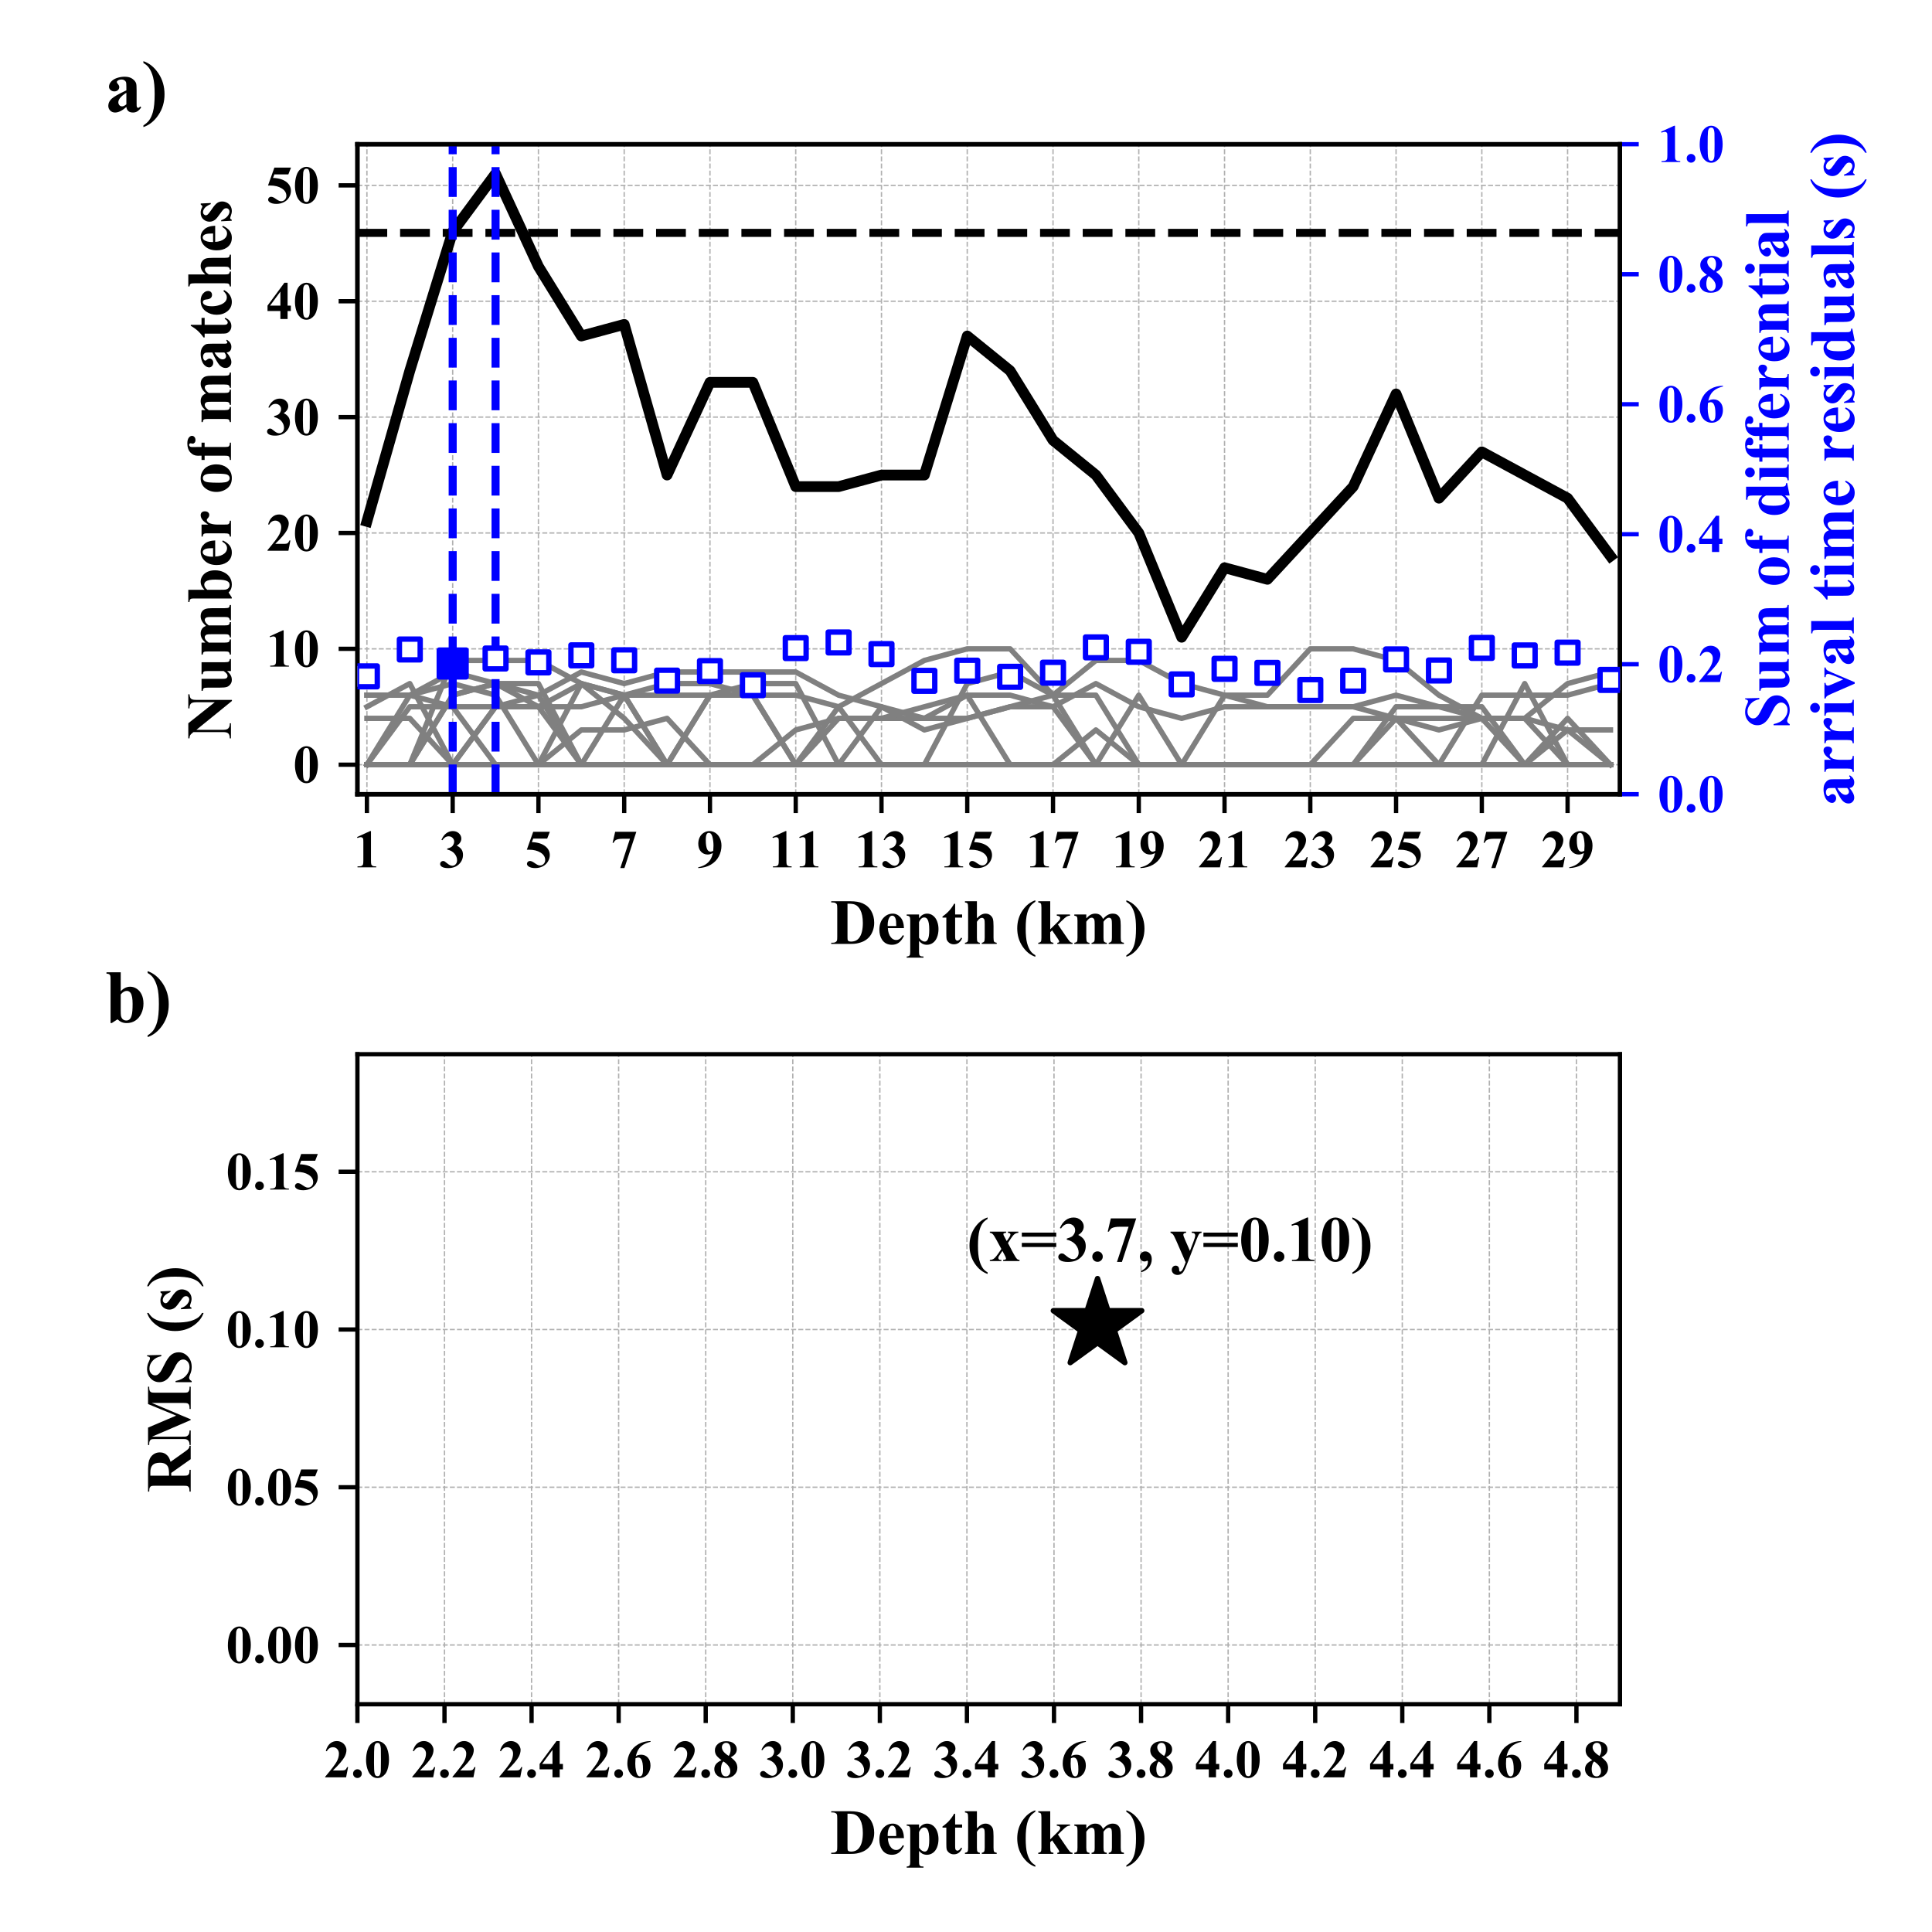 <?xml version="1.0" encoding="utf-8" standalone="no"?>
<!DOCTYPE svg PUBLIC "-//W3C//DTD SVG 1.1//EN"
  "http://www.w3.org/Graphics/SVG/1.1/DTD/svg11.dtd">
<!-- Created with matplotlib (https://matplotlib.org/) -->
<svg height="360pt" version="1.1" viewBox="0 0 360 360" width="360pt" xmlns="http://www.w3.org/2000/svg" xmlns:xlink="http://www.w3.org/1999/xlink">
 <defs>
  <style type="text/css">
*{stroke-linecap:butt;stroke-linejoin:round;}
  </style>
 </defs>
 <g id="figure_1">
  <g id="patch_1">
   <path d="M 0 360 
L 360 360 
L 360 0 
L 0 0 
z
" style="fill:#ffffff;"/>
  </g>
  <g id="axes_1">
   <g id="patch_2">
    <path d="M 66.6 147.995 
L 301.856 147.995 
L 301.856 26.878 
L 66.6 26.878 
z
" style="fill:#ffffff;"/>
   </g>
   <g id="matplotlib.axis_1">
    <g id="xtick_1">
     <g id="line2d_1">
      <path clip-path="url(#p158681b272)" d="M 68.369 147.995 
L 68.369 26.878 
" style="fill:none;stroke:#b0b0b0;stroke-dasharray:0.925,0.4;stroke-dashoffset:0;stroke-width:0.25;"/>
     </g>
     <g id="line2d_2">
      <defs>
       <path d="M 0 0 
L 0 3.5 
" id="m4de8d73f73" style="stroke:#000000;stroke-width:0.8;"/>
      </defs>
      <g>
       <use style="stroke:#000000;stroke-width:0.8;" x="68.369" xlink:href="#m4de8d73f73" y="147.995"/>
      </g>
     </g>
     <g id="text_1">
      <!-- 1 -->
      <defs>
       <path d="M 32.562 67.578 
L 32.562 13.422 
Q 32.562 7.328 33.094 5.641 
Q 33.641 3.953 35.344 2.875 
Q 37.062 1.812 40.828 1.812 
L 42.328 1.812 
L 42.328 0 
L 7.469 0 
L 7.469 1.812 
L 9.234 1.812 
Q 13.484 1.812 15.281 2.781 
Q 17.094 3.766 17.719 5.469 
Q 18.359 7.172 18.359 13.422 
L 18.359 47.75 
Q 18.359 52.344 17.922 53.484 
Q 17.484 54.641 16.281 55.438 
Q 15.094 56.25 13.531 56.25 
Q 11.031 56.25 7.469 54.688 
L 6.594 56.453 
L 30.953 67.578 
z
" id="TimesNewRomanPS-BoldMT-49"/>
      </defs>
      <g transform="translate(65.869 161.617)scale(0.1 -0.1)">
       <use xlink:href="#TimesNewRomanPS-BoldMT-49"/>
      </g>
     </g>
    </g>
    <g id="xtick_2">
     <g id="line2d_3">
      <path clip-path="url(#p158681b272)" d="M 84.35 147.995 
L 84.35 26.878 
" style="fill:none;stroke:#b0b0b0;stroke-dasharray:0.925,0.4;stroke-dashoffset:0;stroke-width:0.25;"/>
     </g>
     <g id="line2d_4">
      <g>
       <use style="stroke:#000000;stroke-width:0.8;" x="84.35" xlink:href="#m4de8d73f73" y="147.995"/>
      </g>
     </g>
     <g id="text_2">
      <!-- 3 -->
      <defs>
       <path d="M 14.797 33.203 
L 14.797 34.906 
Q 20.359 36.531 22.5 37.922 
Q 24.656 39.312 26.219 42.156 
Q 27.781 45.016 27.781 47.953 
Q 27.781 52 24.828 54.906 
Q 21.875 57.812 17.484 57.812 
Q 10.641 57.812 5.859 50.594 
L 4.047 51.219 
Q 7.562 59.375 13.062 63.469 
Q 18.562 67.578 25.297 67.578 
Q 32.172 67.578 36.641 63.375 
Q 41.109 59.188 41.109 53.562 
Q 41.109 49.906 39.031 46.5 
Q 36.969 43.109 32.516 40.531 
Q 38.234 37.75 41.234 33.672 
Q 44.234 29.594 44.234 23.438 
Q 44.234 13.094 36.734 5.828 
Q 29.25 -1.422 16.656 -1.422 
Q 8.25 -1.422 4.391 1.375 
Q 1.609 3.328 1.609 6.391 
Q 1.609 8.641 3.219 10.219 
Q 4.828 11.812 6.938 11.812 
Q 8.547 11.812 9.969 11.141 
Q 10.75 10.75 15.5 6.859 
Q 20.266 2.984 24.422 2.984 
Q 28.031 2.984 30.609 5.828 
Q 33.203 8.688 33.203 13.094 
Q 33.203 19.781 28.516 25.422 
Q 23.828 31.062 14.797 33.203 
z
" id="TimesNewRomanPS-BoldMT-51"/>
      </defs>
      <g transform="translate(81.85 161.617)scale(0.1 -0.1)">
       <use xlink:href="#TimesNewRomanPS-BoldMT-51"/>
      </g>
     </g>
    </g>
    <g id="xtick_3">
     <g id="line2d_5">
      <path clip-path="url(#p158681b272)" d="M 100.33 147.995 
L 100.33 26.878 
" style="fill:none;stroke:#b0b0b0;stroke-dasharray:0.925,0.4;stroke-dashoffset:0;stroke-width:0.25;"/>
     </g>
     <g id="line2d_6">
      <g>
       <use style="stroke:#000000;stroke-width:0.8;" x="100.33" xlink:href="#m4de8d73f73" y="147.995"/>
      </g>
     </g>
     <g id="text_3">
      <!-- 5 -->
      <defs>
       <path d="M 15.234 66.219 
L 46.234 66.219 
L 41.312 53.609 
L 15.234 53.609 
L 12.75 47.016 
Q 29.594 46.391 38.672 38.625 
Q 46.141 32.234 46.141 22.703 
Q 46.141 16.609 42.672 10.766 
Q 39.203 4.938 32.906 1.781 
Q 26.609 -1.375 19.094 -1.375 
Q 10.984 -1.375 6.641 1.656 
Q 3.609 3.812 3.609 6.547 
Q 3.609 8.641 5.188 10.25 
Q 6.781 11.859 8.891 11.859 
Q 10.797 11.859 12.75 11.078 
Q 14.703 10.297 19.438 6.984 
Q 22.406 4.938 24.562 4.156 
Q 26.078 3.562 27.984 3.562 
Q 31.984 3.562 34.781 6.484 
Q 37.594 9.422 37.594 13.531 
Q 37.594 22.125 29 27.484 
Q 20.406 32.859 7.328 32.859 
Q 6 32.859 3.375 32.812 
z
" id="TimesNewRomanPS-BoldMT-53"/>
      </defs>
      <g transform="translate(97.83 161.617)scale(0.1 -0.1)">
       <use xlink:href="#TimesNewRomanPS-BoldMT-53"/>
      </g>
     </g>
    </g>
    <g id="xtick_4">
     <g id="line2d_7">
      <path clip-path="url(#p158681b272)" d="M 116.311 147.995 
L 116.311 26.878 
" style="fill:none;stroke:#b0b0b0;stroke-dasharray:0.925,0.4;stroke-dashoffset:0;stroke-width:0.25;"/>
     </g>
     <g id="line2d_8">
      <g>
       <use style="stroke:#000000;stroke-width:0.8;" x="116.311" xlink:href="#m4de8d73f73" y="147.995"/>
      </g>
     </g>
     <g id="text_4">
      <!-- 7 -->
      <defs>
       <path d="M 17.719 -1.375 
L 35.75 53.266 
L 22.016 53.266 
Q 13.969 53.266 9.906 51.172 
Q 7.078 49.703 5.219 45.656 
L 3.375 45.656 
L 8.156 66.219 
L 47.609 66.219 
L 25.391 -1.375 
z
" id="TimesNewRomanPS-BoldMT-55"/>
      </defs>
      <g transform="translate(113.811 161.617)scale(0.1 -0.1)">
       <use xlink:href="#TimesNewRomanPS-BoldMT-55"/>
      </g>
     </g>
    </g>
    <g id="xtick_5">
     <g id="line2d_9">
      <path clip-path="url(#p158681b272)" d="M 132.291 147.995 
L 132.291 26.878 
" style="fill:none;stroke:#b0b0b0;stroke-dasharray:0.925,0.4;stroke-dashoffset:0;stroke-width:0.25;"/>
     </g>
     <g id="line2d_10">
      <g>
       <use style="stroke:#000000;stroke-width:0.8;" x="132.291" xlink:href="#m4de8d73f73" y="147.995"/>
      </g>
     </g>
     <g id="text_5">
      <!-- 9 -->
      <defs>
       <path d="M 3.078 -1.375 
L 3.078 0 
Q 11.188 1.859 16.828 5.469 
Q 22.469 9.078 25.75 14.406 
Q 29.047 19.734 30.375 26.656 
Q 27.344 25.094 25.219 24.484 
Q 23.094 23.875 20.75 23.875 
Q 13.234 23.875 8.219 29.297 
Q 3.219 34.719 3.219 44.141 
Q 3.219 50.688 5.922 56.125 
Q 8.641 61.578 13.672 64.578 
Q 18.703 67.578 24.125 67.578 
Q 29.938 67.578 35.109 64.25 
Q 40.281 60.938 43.359 54.641 
Q 46.438 48.344 46.438 40.281 
Q 46.438 29.828 41.422 20.25 
Q 36.422 10.688 26.516 4.906 
Q 16.609 -0.875 3.078 -1.375 
z
M 31.109 30.766 
Q 31.594 36.234 31.594 40.375 
Q 31.594 49.266 29.547 56.938 
Q 28.375 61.188 26.078 63.188 
Q 24.859 64.266 22.906 64.266 
Q 20.453 64.266 19.094 62.156 
Q 17.188 59.281 17.188 51.172 
Q 17.188 37.641 20.406 32.516 
Q 22.516 29.203 26.078 29.203 
Q 27.984 29.203 31.109 30.766 
z
" id="TimesNewRomanPS-BoldMT-57"/>
      </defs>
      <g transform="translate(129.791 161.617)scale(0.1 -0.1)">
       <use xlink:href="#TimesNewRomanPS-BoldMT-57"/>
      </g>
     </g>
    </g>
    <g id="xtick_6">
     <g id="line2d_11">
      <path clip-path="url(#p158681b272)" d="M 148.272 147.995 
L 148.272 26.878 
" style="fill:none;stroke:#b0b0b0;stroke-dasharray:0.925,0.4;stroke-dashoffset:0;stroke-width:0.25;"/>
     </g>
     <g id="line2d_12">
      <g>
       <use style="stroke:#000000;stroke-width:0.8;" x="148.272" xlink:href="#m4de8d73f73" y="147.995"/>
      </g>
     </g>
     <g id="text_6">
      <!-- 11 -->
      <g transform="translate(143.276 161.617)scale(0.1 -0.1)">
       <use xlink:href="#TimesNewRomanPS-BoldMT-49"/>
       <use x="49.922" xlink:href="#TimesNewRomanPS-BoldMT-49"/>
      </g>
     </g>
    </g>
    <g id="xtick_7">
     <g id="line2d_13">
      <path clip-path="url(#p158681b272)" d="M 164.252 147.995 
L 164.252 26.878 
" style="fill:none;stroke:#b0b0b0;stroke-dasharray:0.925,0.4;stroke-dashoffset:0;stroke-width:0.25;"/>
     </g>
     <g id="line2d_14">
      <g>
       <use style="stroke:#000000;stroke-width:0.8;" x="164.252" xlink:href="#m4de8d73f73" y="147.995"/>
      </g>
     </g>
     <g id="text_7">
      <!-- 13 -->
      <g transform="translate(159.252 161.617)scale(0.1 -0.1)">
       <use xlink:href="#TimesNewRomanPS-BoldMT-49"/>
       <use x="50" xlink:href="#TimesNewRomanPS-BoldMT-51"/>
      </g>
     </g>
    </g>
    <g id="xtick_8">
     <g id="line2d_15">
      <path clip-path="url(#p158681b272)" d="M 180.233 147.995 
L 180.233 26.878 
" style="fill:none;stroke:#b0b0b0;stroke-dasharray:0.925,0.4;stroke-dashoffset:0;stroke-width:0.25;"/>
     </g>
     <g id="line2d_16">
      <g>
       <use style="stroke:#000000;stroke-width:0.8;" x="180.233" xlink:href="#m4de8d73f73" y="147.995"/>
      </g>
     </g>
     <g id="text_8">
      <!-- 15 -->
      <g transform="translate(175.233 161.617)scale(0.1 -0.1)">
       <use xlink:href="#TimesNewRomanPS-BoldMT-49"/>
       <use x="50" xlink:href="#TimesNewRomanPS-BoldMT-53"/>
      </g>
     </g>
    </g>
    <g id="xtick_9">
     <g id="line2d_17">
      <path clip-path="url(#p158681b272)" d="M 196.214 147.995 
L 196.214 26.878 
" style="fill:none;stroke:#b0b0b0;stroke-dasharray:0.925,0.4;stroke-dashoffset:0;stroke-width:0.25;"/>
     </g>
     <g id="line2d_18">
      <g>
       <use style="stroke:#000000;stroke-width:0.8;" x="196.214" xlink:href="#m4de8d73f73" y="147.995"/>
      </g>
     </g>
     <g id="text_9">
      <!-- 17 -->
      <g transform="translate(191.214 161.617)scale(0.1 -0.1)">
       <use xlink:href="#TimesNewRomanPS-BoldMT-49"/>
       <use x="50" xlink:href="#TimesNewRomanPS-BoldMT-55"/>
      </g>
     </g>
    </g>
    <g id="xtick_10">
     <g id="line2d_19">
      <path clip-path="url(#p158681b272)" d="M 212.194 147.995 
L 212.194 26.878 
" style="fill:none;stroke:#b0b0b0;stroke-dasharray:0.925,0.4;stroke-dashoffset:0;stroke-width:0.25;"/>
     </g>
     <g id="line2d_20">
      <g>
       <use style="stroke:#000000;stroke-width:0.8;" x="212.194" xlink:href="#m4de8d73f73" y="147.995"/>
      </g>
     </g>
     <g id="text_10">
      <!-- 19 -->
      <g transform="translate(207.194 161.617)scale(0.1 -0.1)">
       <use xlink:href="#TimesNewRomanPS-BoldMT-49"/>
       <use x="50" xlink:href="#TimesNewRomanPS-BoldMT-57"/>
      </g>
     </g>
    </g>
    <g id="xtick_11">
     <g id="line2d_21">
      <path clip-path="url(#p158681b272)" d="M 228.175 147.995 
L 228.175 26.878 
" style="fill:none;stroke:#b0b0b0;stroke-dasharray:0.925,0.4;stroke-dashoffset:0;stroke-width:0.25;"/>
     </g>
     <g id="line2d_22">
      <g>
       <use style="stroke:#000000;stroke-width:0.8;" x="228.175" xlink:href="#m4de8d73f73" y="147.995"/>
      </g>
     </g>
     <g id="text_11">
      <!-- 21 -->
      <defs>
       <path d="M 41.406 0 
L 2.438 0 
L 2.438 1.078 
Q 20.359 22.406 24.188 29.781 
Q 28.031 37.156 28.031 44.188 
Q 28.031 49.312 24.859 52.703 
Q 21.688 56.109 17.094 56.109 
Q 9.578 56.109 5.422 48.578 
L 3.609 49.219 
Q 6.25 58.594 11.625 63.078 
Q 17 67.578 24.031 67.578 
Q 29.047 67.578 33.203 65.234 
Q 37.359 62.891 39.703 58.812 
Q 42.047 54.734 42.047 51.172 
Q 42.047 44.672 38.422 37.984 
Q 33.5 28.953 16.891 12.797 
L 31.203 12.797 
Q 36.469 12.797 38.062 13.234 
Q 39.656 13.672 40.672 14.719 
Q 41.703 15.766 43.359 19.141 
L 45.125 19.141 
z
" id="TimesNewRomanPS-BoldMT-50"/>
      </defs>
      <g transform="translate(223.175 161.617)scale(0.1 -0.1)">
       <use xlink:href="#TimesNewRomanPS-BoldMT-50"/>
       <use x="50" xlink:href="#TimesNewRomanPS-BoldMT-49"/>
      </g>
     </g>
    </g>
    <g id="xtick_12">
     <g id="line2d_23">
      <path clip-path="url(#p158681b272)" d="M 244.155 147.995 
L 244.155 26.878 
" style="fill:none;stroke:#b0b0b0;stroke-dasharray:0.925,0.4;stroke-dashoffset:0;stroke-width:0.25;"/>
     </g>
     <g id="line2d_24">
      <g>
       <use style="stroke:#000000;stroke-width:0.8;" x="244.155" xlink:href="#m4de8d73f73" y="147.995"/>
      </g>
     </g>
     <g id="text_12">
      <!-- 23 -->
      <g transform="translate(239.155 161.617)scale(0.1 -0.1)">
       <use xlink:href="#TimesNewRomanPS-BoldMT-50"/>
       <use x="50" xlink:href="#TimesNewRomanPS-BoldMT-51"/>
      </g>
     </g>
    </g>
    <g id="xtick_13">
     <g id="line2d_25">
      <path clip-path="url(#p158681b272)" d="M 260.136 147.995 
L 260.136 26.878 
" style="fill:none;stroke:#b0b0b0;stroke-dasharray:0.925,0.4;stroke-dashoffset:0;stroke-width:0.25;"/>
     </g>
     <g id="line2d_26">
      <g>
       <use style="stroke:#000000;stroke-width:0.8;" x="260.136" xlink:href="#m4de8d73f73" y="147.995"/>
      </g>
     </g>
     <g id="text_13">
      <!-- 25 -->
      <g transform="translate(255.136 161.617)scale(0.1 -0.1)">
       <use xlink:href="#TimesNewRomanPS-BoldMT-50"/>
       <use x="50" xlink:href="#TimesNewRomanPS-BoldMT-53"/>
      </g>
     </g>
    </g>
    <g id="xtick_14">
     <g id="line2d_27">
      <path clip-path="url(#p158681b272)" d="M 276.116 147.995 
L 276.116 26.878 
" style="fill:none;stroke:#b0b0b0;stroke-dasharray:0.925,0.4;stroke-dashoffset:0;stroke-width:0.25;"/>
     </g>
     <g id="line2d_28">
      <g>
       <use style="stroke:#000000;stroke-width:0.8;" x="276.116" xlink:href="#m4de8d73f73" y="147.995"/>
      </g>
     </g>
     <g id="text_14">
      <!-- 27 -->
      <g transform="translate(271.116 161.617)scale(0.1 -0.1)">
       <use xlink:href="#TimesNewRomanPS-BoldMT-50"/>
       <use x="50" xlink:href="#TimesNewRomanPS-BoldMT-55"/>
      </g>
     </g>
    </g>
    <g id="xtick_15">
     <g id="line2d_29">
      <path clip-path="url(#p158681b272)" d="M 292.097 147.995 
L 292.097 26.878 
" style="fill:none;stroke:#b0b0b0;stroke-dasharray:0.925,0.4;stroke-dashoffset:0;stroke-width:0.25;"/>
     </g>
     <g id="line2d_30">
      <g>
       <use style="stroke:#000000;stroke-width:0.8;" x="292.097" xlink:href="#m4de8d73f73" y="147.995"/>
      </g>
     </g>
     <g id="text_15">
      <!-- 29 -->
      <g transform="translate(287.097 161.617)scale(0.1 -0.1)">
       <use xlink:href="#TimesNewRomanPS-BoldMT-50"/>
       <use x="50" xlink:href="#TimesNewRomanPS-BoldMT-57"/>
      </g>
     </g>
    </g>
    <g id="text_16">
     <!-- Depth (km) -->
     <defs>
      <path d="M 1.312 0 
L 1.312 1.812 
L 3.516 1.812 
Q 6.391 1.812 7.922 2.703 
Q 9.469 3.609 10.203 5.172 
Q 10.641 6.203 10.641 11.328 
L 10.641 54.891 
Q 10.641 59.969 10.109 61.234 
Q 9.578 62.5 7.938 63.453 
Q 6.297 64.406 3.516 64.406 
L 1.312 64.406 
L 1.312 66.219 
L 30.953 66.219 
Q 42.828 66.219 50.047 62.984 
Q 58.891 59.031 63.453 51.016 
Q 68.016 43.016 68.016 32.906 
Q 68.016 25.922 65.766 20.031 
Q 63.531 14.156 59.953 10.328 
Q 56.391 6.5 51.734 4.172 
Q 47.078 1.859 40.328 0.594 
Q 37.359 0 30.953 0 
z
M 26.562 62.453 
L 26.562 10.797 
Q 26.562 6.688 26.953 5.75 
Q 27.344 4.828 28.266 4.344 
Q 29.594 3.609 32.078 3.609 
Q 40.234 3.609 44.531 9.188 
Q 50.391 16.703 50.391 32.516 
Q 50.391 45.266 46.391 52.875 
Q 43.219 58.844 38.234 60.984 
Q 34.719 62.5 26.562 62.453 
z
" id="TimesNewRomanPS-BoldMT-68"/>
      <path d="M 42.047 24.469 
L 17 24.469 
Q 17.438 15.375 21.828 10.109 
Q 25.203 6.062 29.938 6.062 
Q 32.859 6.062 35.25 7.688 
Q 37.641 9.328 40.375 13.578 
L 42.047 12.5 
Q 38.328 4.938 33.828 1.781 
Q 29.344 -1.375 23.438 -1.375 
Q 13.281 -1.375 8.062 6.453 
Q 3.859 12.75 3.859 22.078 
Q 3.859 33.5 10.031 40.25 
Q 16.219 47.016 24.516 47.016 
Q 31.453 47.016 36.547 41.328 
Q 41.656 35.641 42.047 24.469 
z
M 30.031 27.734 
Q 30.031 35.594 29.172 38.516 
Q 28.328 41.453 26.516 42.969 
Q 25.484 43.844 23.781 43.844 
Q 21.234 43.844 19.625 41.359 
Q 16.75 37.016 16.75 29.438 
L 16.75 27.734 
z
" id="TimesNewRomanPS-BoldMT-101"/>
      <path d="M 21.047 4.641 
L 21.047 -12.359 
Q 21.047 -15.875 21.609 -17.141 
Q 22.172 -18.406 23.344 -18.984 
Q 24.516 -19.578 27.938 -19.578 
L 27.938 -21.391 
L 1.906 -21.391 
L 1.906 -19.578 
Q 4.938 -19.484 6.391 -17.875 
Q 7.375 -16.75 7.375 -12.062 
L 7.375 36.141 
Q 7.375 40.969 6.25 42.312 
Q 5.125 43.656 1.906 43.844 
L 1.906 45.656 
L 21.047 45.656 
L 21.047 39.656 
Q 23.438 43.172 25.922 44.734 
Q 29.5 47.016 33.688 47.016 
Q 38.719 47.016 42.844 43.844 
Q 46.969 40.672 49.109 35.078 
Q 51.266 29.5 51.266 23.047 
Q 51.266 16.109 49.047 10.375 
Q 46.828 4.641 42.594 1.625 
Q 38.375 -1.375 33.203 -1.375 
Q 29.438 -1.375 26.172 0.297 
Q 23.734 1.562 21.047 4.641 
z
M 21.047 9.578 
Q 25.25 3.609 30.031 3.609 
Q 32.672 3.609 34.375 6.391 
Q 36.922 10.5 36.922 22.016 
Q 36.922 33.844 34.125 38.188 
Q 32.281 41.062 29.156 41.062 
Q 24.219 41.062 21.047 33.938 
z
" id="TimesNewRomanPS-BoldMT-112"/>
      <path d="M 21.484 62.359 
L 21.484 45.656 
L 32.328 45.656 
L 32.328 40.828 
L 21.484 40.828 
L 21.484 12.641 
Q 21.484 8.688 21.844 7.531 
Q 22.219 6.391 23.141 5.688 
Q 24.078 4.984 24.859 4.984 
Q 28.031 4.984 30.859 9.812 
L 32.328 8.734 
Q 28.375 -0.641 19.484 -0.641 
Q 15.141 -0.641 12.125 1.781 
Q 9.125 4.203 8.297 7.172 
Q 7.812 8.844 7.812 16.156 
L 7.812 40.828 
L 1.859 40.828 
L 1.859 42.531 
Q 8.016 46.875 12.328 51.656 
Q 16.656 56.453 19.875 62.359 
z
" id="TimesNewRomanPS-BoldMT-116"/>
      <path d="M 22.016 66.219 
L 22.016 39.797 
Q 25.781 43.75 28.906 45.375 
Q 32.031 47.016 35.406 47.016 
Q 39.703 47.016 42.75 44.578 
Q 45.797 42.141 46.797 38.844 
Q 47.797 35.547 47.797 27.734 
L 47.797 9.906 
Q 47.797 4.688 48.766 3.391 
Q 49.75 2.094 52.734 1.766 
L 52.734 0 
L 29.594 0 
L 29.594 1.766 
Q 32.031 2.094 33.25 3.719 
Q 34.125 4.984 34.125 9.906 
L 34.125 30.281 
Q 34.125 35.938 33.688 37.375 
Q 33.25 38.812 32.203 39.625 
Q 31.156 40.438 29.828 40.438 
Q 27.875 40.438 26.016 39.094 
Q 24.172 37.75 22.016 34.375 
L 22.016 9.906 
Q 22.016 5.031 22.75 3.812 
Q 23.688 2.156 26.562 1.766 
L 26.562 0 
L 3.422 0 
L 3.422 1.766 
Q 6.297 2.047 7.516 3.609 
Q 8.344 4.688 8.344 9.906 
L 8.344 56.297 
Q 8.344 61.469 7.391 62.734 
Q 6.453 64.016 3.422 64.406 
L 3.422 66.219 
z
" id="TimesNewRomanPS-BoldMT-104"/>
      <path id="TimesNewRomanPS-BoldMT-32"/>
      <path d="M 32.125 67.719 
L 32.125 65.484 
Q 27.047 62.156 24.656 58.984 
Q 21.344 54.594 19.484 47.703 
Q 17.141 39.156 17.141 23.828 
Q 17.141 9.375 19.266 1.359 
Q 21.391 -6.641 25.047 -11.578 
Q 27.594 -14.984 32.125 -17.578 
L 32.125 -20.016 
Q 20.359 -16.062 12.172 -3.875 
Q 4 8.297 4 24.125 
Q 4 39.75 12.156 51.781 
Q 20.312 63.812 32.125 67.719 
z
" id="TimesNewRomanPS-BoldMT-40"/>
      <path d="M 21.922 66.219 
L 21.922 22.656 
L 32.516 33.062 
Q 35.797 36.234 36.594 37.641 
Q 37.406 39.062 37.406 40.375 
Q 37.406 41.703 36.328 42.578 
Q 35.25 43.453 32.125 43.844 
L 32.125 45.656 
L 52.594 45.656 
L 52.594 43.844 
Q 49.656 43.703 47.453 42.453 
Q 45.266 41.219 38.875 34.969 
L 33.891 30.078 
L 44.625 14.359 
Q 51.125 4.781 52.344 3.609 
Q 54 1.953 56.547 1.766 
L 56.547 0 
L 32.953 0 
L 32.953 1.766 
Q 34.516 1.766 35.219 2.344 
Q 35.938 2.938 35.938 3.609 
Q 35.938 4.734 33.891 7.766 
L 24.859 21 
L 21.922 18.109 
L 21.922 9.906 
Q 21.922 4.688 22.891 3.391 
Q 23.875 2.094 26.906 1.766 
L 26.906 0 
L 3.328 0 
L 3.328 1.766 
Q 6.203 2.047 7.422 3.609 
Q 8.25 4.688 8.25 9.906 
L 8.25 56.297 
Q 8.25 61.469 7.297 62.734 
Q 6.344 64.016 3.328 64.406 
L 3.328 66.219 
z
" id="TimesNewRomanPS-BoldMT-107"/>
      <path d="M 22.312 45.656 
L 22.312 39.656 
Q 26.078 43.75 29.266 45.375 
Q 32.469 47.016 36.281 47.016 
Q 40.672 47.016 43.641 44.969 
Q 46.625 42.922 48.25 38.719 
Q 52.156 43.109 55.734 45.062 
Q 59.328 47.016 63.234 47.016 
Q 67.969 47.016 70.766 44.844 
Q 73.578 42.672 74.672 39.328 
Q 75.781 35.984 75.781 28.656 
L 75.781 9.969 
Q 75.781 4.688 76.734 3.422 
Q 77.688 2.156 80.719 1.766 
L 80.719 0 
L 57.125 0 
L 57.125 1.766 
Q 59.906 2 61.234 3.906 
Q 62.109 5.219 62.109 9.969 
L 62.109 29.594 
Q 62.109 35.688 61.625 37.344 
Q 61.141 39.016 60.078 39.812 
Q 59.031 40.625 57.625 40.625 
Q 55.516 40.625 53.359 39.078 
Q 51.219 37.547 49.031 34.469 
L 49.031 9.969 
Q 49.031 5.031 49.859 3.766 
Q 50.984 1.953 54.156 1.766 
L 54.156 0 
L 30.516 0 
L 30.516 1.766 
Q 32.422 1.859 33.516 2.703 
Q 34.625 3.562 34.984 4.75 
Q 35.359 5.953 35.359 9.969 
L 35.359 29.594 
Q 35.359 35.797 34.859 37.359 
Q 34.375 38.922 33.219 39.797 
Q 32.078 40.672 30.766 40.672 
Q 28.812 40.672 27.203 39.656 
Q 24.906 38.141 22.312 34.469 
L 22.312 9.969 
Q 22.312 5.125 23.266 3.578 
Q 24.219 2.047 27.25 1.766 
L 27.25 0 
L 3.719 0 
L 3.719 1.766 
Q 6.594 2.047 7.812 3.609 
Q 8.641 4.688 8.641 9.969 
L 8.641 35.75 
Q 8.641 40.922 7.688 42.188 
Q 6.734 43.453 3.719 43.844 
L 3.719 45.656 
z
" id="TimesNewRomanPS-BoldMT-109"/>
      <path d="M 1.219 -20.016 
L 1.219 -17.781 
Q 6.297 -14.406 8.688 -11.234 
Q 11.969 -6.844 13.875 0 
Q 16.219 8.594 16.219 23.922 
Q 16.219 38.375 14.094 46.359 
Q 11.969 54.344 8.297 59.281 
Q 5.766 62.703 1.219 65.281 
L 1.219 67.719 
Q 12.984 63.766 21.156 51.578 
Q 29.344 39.406 29.344 23.578 
Q 29.344 8.016 21.156 -4.016 
Q 12.984 -16.062 1.219 -20.016 
z
" id="TimesNewRomanPS-BoldMT-41"/>
     </defs>
     <g transform="translate(154.731 175.882)scale(0.12 -0.12)">
      <use xlink:href="#TimesNewRomanPS-BoldMT-68"/>
      <use x="72.217" xlink:href="#TimesNewRomanPS-BoldMT-101"/>
      <use x="116.602" xlink:href="#TimesNewRomanPS-BoldMT-112"/>
      <use x="172.217" xlink:href="#TimesNewRomanPS-BoldMT-116"/>
      <use x="205.518" xlink:href="#TimesNewRomanPS-BoldMT-104"/>
      <use x="261.133" xlink:href="#TimesNewRomanPS-BoldMT-32"/>
      <use x="286.133" xlink:href="#TimesNewRomanPS-BoldMT-40"/>
      <use x="319.434" xlink:href="#TimesNewRomanPS-BoldMT-107"/>
      <use x="375.049" xlink:href="#TimesNewRomanPS-BoldMT-109"/>
      <use x="458.35" xlink:href="#TimesNewRomanPS-BoldMT-41"/>
     </g>
    </g>
   </g>
   <g id="matplotlib.axis_2">
    <g id="ytick_1">
     <g id="line2d_31">
      <path clip-path="url(#p158681b272)" d="M 66.6 142.49 
L 301.856 142.49 
" style="fill:none;stroke:#b0b0b0;stroke-dasharray:0.925,0.4;stroke-dashoffset:0;stroke-width:0.25;"/>
     </g>
     <g id="line2d_32">
      <defs>
       <path d="M 0 0 
L -3.5 0 
" id="ma1700ab3b7" style="stroke:#000000;stroke-width:0.8;"/>
      </defs>
      <g>
       <use style="stroke:#000000;stroke-width:0.8;" x="66.6" xlink:href="#ma1700ab3b7" y="142.49"/>
      </g>
     </g>
     <g id="text_17">
      <!-- 0 -->
      <defs>
       <path d="M 46.344 33.109 
Q 46.344 23.188 43.562 14.594 
Q 41.891 9.328 39.078 5.953 
Q 36.281 2.594 32.719 0.609 
Q 29.156 -1.375 24.953 -1.375 
Q 20.172 -1.375 16.312 1.062 
Q 12.453 3.516 9.469 8.062 
Q 7.328 11.375 5.719 16.891 
Q 3.609 24.359 3.609 32.328 
Q 3.609 43.109 6.641 52.156 
Q 9.125 59.625 14.203 63.594 
Q 19.281 67.578 24.953 67.578 
Q 30.719 67.578 35.719 63.641 
Q 40.719 59.719 43.062 53.078 
Q 46.344 43.953 46.344 33.109 
z
M 31.297 33.203 
Q 31.297 50.594 31.109 53.469 
Q 30.609 60.25 28.766 62.641 
Q 27.547 64.203 24.812 64.203 
Q 22.703 64.203 21.484 63.031 
Q 19.672 61.328 19.031 57 
Q 18.406 52.688 18.406 26.859 
Q 18.406 12.797 19.391 8.016 
Q 20.125 4.547 21.484 3.375 
Q 22.859 2.203 25.094 2.203 
Q 27.547 2.203 28.766 3.766 
Q 30.812 6.5 31.109 12.203 
z
" id="TimesNewRomanPS-BoldMT-48"/>
      </defs>
      <g transform="translate(54.6 145.801)scale(0.1 -0.1)">
       <use xlink:href="#TimesNewRomanPS-BoldMT-48"/>
      </g>
     </g>
    </g>
    <g id="ytick_2">
     <g id="line2d_33">
      <path clip-path="url(#p158681b272)" d="M 66.6 120.9 
L 301.856 120.9 
" style="fill:none;stroke:#b0b0b0;stroke-dasharray:0.925,0.4;stroke-dashoffset:0;stroke-width:0.25;"/>
     </g>
     <g id="line2d_34">
      <g>
       <use style="stroke:#000000;stroke-width:0.8;" x="66.6" xlink:href="#ma1700ab3b7" y="120.9"/>
      </g>
     </g>
     <g id="text_18">
      <!-- 10 -->
      <g transform="translate(49.6 124.211)scale(0.1 -0.1)">
       <use xlink:href="#TimesNewRomanPS-BoldMT-49"/>
       <use x="50" xlink:href="#TimesNewRomanPS-BoldMT-48"/>
      </g>
     </g>
    </g>
    <g id="ytick_3">
     <g id="line2d_35">
      <path clip-path="url(#p158681b272)" d="M 66.6 99.311 
L 301.856 99.311 
" style="fill:none;stroke:#b0b0b0;stroke-dasharray:0.925,0.4;stroke-dashoffset:0;stroke-width:0.25;"/>
     </g>
     <g id="line2d_36">
      <g>
       <use style="stroke:#000000;stroke-width:0.8;" x="66.6" xlink:href="#ma1700ab3b7" y="99.311"/>
      </g>
     </g>
     <g id="text_19">
      <!-- 20 -->
      <g transform="translate(49.6 102.622)scale(0.1 -0.1)">
       <use xlink:href="#TimesNewRomanPS-BoldMT-50"/>
       <use x="50" xlink:href="#TimesNewRomanPS-BoldMT-48"/>
      </g>
     </g>
    </g>
    <g id="ytick_4">
     <g id="line2d_37">
      <path clip-path="url(#p158681b272)" d="M 66.6 77.721 
L 301.856 77.721 
" style="fill:none;stroke:#b0b0b0;stroke-dasharray:0.925,0.4;stroke-dashoffset:0;stroke-width:0.25;"/>
     </g>
     <g id="line2d_38">
      <g>
       <use style="stroke:#000000;stroke-width:0.8;" x="66.6" xlink:href="#ma1700ab3b7" y="77.721"/>
      </g>
     </g>
     <g id="text_20">
      <!-- 30 -->
      <g transform="translate(49.6 81.032)scale(0.1 -0.1)">
       <use xlink:href="#TimesNewRomanPS-BoldMT-51"/>
       <use x="50" xlink:href="#TimesNewRomanPS-BoldMT-48"/>
      </g>
     </g>
    </g>
    <g id="ytick_5">
     <g id="line2d_39">
      <path clip-path="url(#p158681b272)" d="M 66.6 56.132 
L 301.856 56.132 
" style="fill:none;stroke:#b0b0b0;stroke-dasharray:0.925,0.4;stroke-dashoffset:0;stroke-width:0.25;"/>
     </g>
     <g id="line2d_40">
      <g>
       <use style="stroke:#000000;stroke-width:0.8;" x="66.6" xlink:href="#ma1700ab3b7" y="56.132"/>
      </g>
     </g>
     <g id="text_21">
      <!-- 40 -->
      <defs>
       <path d="M 2.484 24.953 
L 33.938 67.578 
L 39.891 67.578 
L 39.891 24.953 
L 45.953 24.953 
L 45.953 14.844 
L 39.891 14.844 
L 39.891 0 
L 26.469 0 
L 26.469 14.844 
L 2.484 14.844 
z
M 7.234 24.953 
L 26.469 24.953 
L 26.469 51.078 
z
" id="TimesNewRomanPS-BoldMT-52"/>
      </defs>
      <g transform="translate(49.6 59.443)scale(0.1 -0.1)">
       <use xlink:href="#TimesNewRomanPS-BoldMT-52"/>
       <use x="50" xlink:href="#TimesNewRomanPS-BoldMT-48"/>
      </g>
     </g>
    </g>
    <g id="ytick_6">
     <g id="line2d_41">
      <path clip-path="url(#p158681b272)" d="M 66.6 34.542 
L 301.856 34.542 
" style="fill:none;stroke:#b0b0b0;stroke-dasharray:0.925,0.4;stroke-dashoffset:0;stroke-width:0.25;"/>
     </g>
     <g id="line2d_42">
      <g>
       <use style="stroke:#000000;stroke-width:0.8;" x="66.6" xlink:href="#ma1700ab3b7" y="34.542"/>
      </g>
     </g>
     <g id="text_22">
      <!-- 50 -->
      <g transform="translate(49.6 37.853)scale(0.1 -0.1)">
       <use xlink:href="#TimesNewRomanPS-BoldMT-53"/>
       <use x="50" xlink:href="#TimesNewRomanPS-BoldMT-48"/>
      </g>
     </g>
    </g>
    <g id="text_23">
     <!-- Number of matches -->
     <defs>
      <path d="M 24.906 66.219 
L 57.562 25.141 
L 57.562 53.609 
Q 57.562 59.578 55.859 61.672 
Q 53.516 64.5 48 64.406 
L 48 66.219 
L 69.875 66.219 
L 69.875 64.406 
Q 65.672 63.875 64.234 63.016 
Q 62.797 62.156 61.984 60.219 
Q 61.188 58.297 61.188 53.609 
L 61.188 -1.516 
L 59.516 -1.516 
L 14.75 53.609 
L 14.75 11.531 
Q 14.75 5.812 17.359 3.812 
Q 19.969 1.812 23.344 1.812 
L 24.906 1.812 
L 24.906 0 
L 1.422 0 
L 1.422 1.812 
Q 6.891 1.859 9.031 4.047 
Q 11.188 6.25 11.188 11.531 
L 11.188 58.25 
L 9.766 60.016 
Q 7.672 62.641 6.047 63.469 
Q 4.438 64.312 1.422 64.406 
L 1.422 66.219 
z
" id="TimesNewRomanPS-BoldMT-78"/>
      <path d="M 47.469 45.656 
L 47.469 9.906 
Q 47.469 4.688 48.438 3.391 
Q 49.422 2.094 52.391 1.766 
L 52.391 0 
L 33.797 0 
L 33.797 6.109 
Q 30.516 2.203 27.234 0.406 
Q 23.969 -1.375 19.922 -1.375 
Q 16.062 -1.375 13.062 1 
Q 10.062 3.375 9.031 6.547 
Q 8.016 9.719 8.016 17.625 
L 8.016 35.75 
Q 8.016 40.922 7.062 42.188 
Q 6.109 43.453 3.078 43.844 
L 3.078 45.656 
L 21.688 45.656 
L 21.688 14.453 
Q 21.688 9.578 22.141 8.156 
Q 22.609 6.734 23.609 6 
Q 24.609 5.281 25.922 5.281 
Q 27.688 5.281 29.109 6.203 
Q 31.062 7.469 33.797 11.328 
L 33.797 35.75 
Q 33.797 40.922 32.844 42.188 
Q 31.891 43.453 28.859 43.844 
L 28.859 45.656 
z
" id="TimesNewRomanPS-BoldMT-117"/>
      <path d="M 21.047 66.219 
L 21.047 41.062 
Q 26.812 47.016 33.641 47.016 
Q 38.328 47.016 42.469 44.25 
Q 46.625 41.5 48.969 36.422 
Q 51.312 31.344 51.312 24.703 
Q 51.312 17.234 48.328 11.125 
Q 45.359 5.031 40.375 1.828 
Q 35.406 -1.375 29 -1.375 
Q 25.297 -1.375 22.406 -0.188 
Q 19.531 0.984 16.75 3.609 
L 9.188 -1.312 
L 7.516 -1.312 
L 7.516 56.734 
Q 7.516 60.688 7.172 61.625 
Q 6.688 62.984 5.641 63.641 
Q 4.594 64.312 2.094 64.406 
L 2.094 66.219 
z
M 21.047 36.719 
L 21.047 16.406 
Q 21.047 10.203 21.344 8.5 
Q 21.828 5.609 23.672 3.828 
Q 25.531 2.047 28.422 2.047 
Q 30.906 2.047 32.688 3.469 
Q 34.469 4.891 35.656 9.078 
Q 36.859 13.281 36.859 24.219 
Q 36.859 34.719 34.234 38.625 
Q 32.328 41.453 29.109 41.453 
Q 24.906 41.453 21.047 36.719 
z
" id="TimesNewRomanPS-BoldMT-98"/>
      <path d="M 22.312 45.656 
L 22.312 35.297 
Q 26.859 42.391 30.266 44.703 
Q 33.688 47.016 36.859 47.016 
Q 39.594 47.016 41.234 45.328 
Q 42.875 43.656 42.875 40.578 
Q 42.875 37.312 41.281 35.5 
Q 39.703 33.688 37.453 33.688 
Q 34.859 33.688 32.953 35.344 
Q 31.062 37.016 30.719 37.203 
Q 30.219 37.5 29.594 37.5 
Q 28.172 37.5 26.906 36.422 
Q 24.906 34.766 23.875 31.688 
Q 22.312 26.953 22.312 21.234 
L 22.312 10.75 
L 22.359 8.016 
Q 22.359 5.219 22.703 4.438 
Q 23.297 3.125 24.438 2.516 
Q 25.594 1.906 28.328 1.766 
L 28.328 0 
L 3.656 0 
L 3.656 1.766 
Q 6.641 2 7.688 3.391 
Q 8.734 4.781 8.734 10.75 
L 8.734 35.984 
Q 8.734 39.891 8.344 40.969 
Q 7.859 42.328 6.922 42.969 
Q 6 43.609 3.656 43.844 
L 3.656 45.656 
z
" id="TimesNewRomanPS-BoldMT-114"/>
      <path d="M 24.906 47.016 
Q 30.859 47.016 35.984 43.938 
Q 41.109 40.875 43.766 35.203 
Q 46.438 29.547 46.438 22.797 
Q 46.438 13.094 41.5 6.547 
Q 35.547 -1.375 25.047 -1.375 
Q 14.75 -1.375 9.172 5.859 
Q 3.609 13.094 3.609 22.609 
Q 3.609 32.422 9.297 39.719 
Q 14.984 47.016 24.906 47.016 
z
M 25.094 43.562 
Q 22.609 43.562 20.828 41.672 
Q 19.047 39.797 18.484 34.25 
Q 17.922 28.719 17.922 18.844 
Q 17.922 13.625 18.609 9.078 
Q 19.141 5.609 20.891 3.797 
Q 22.656 2 24.906 2 
Q 27.094 2 28.562 3.219 
Q 30.469 4.891 31.109 7.859 
Q 32.078 12.5 32.078 26.609 
Q 32.078 34.906 31.141 38 
Q 30.219 41.109 28.422 42.531 
Q 27.156 43.562 25.094 43.562 
z
" id="TimesNewRomanPS-BoldMT-111"/>
      <path d="M 23.391 40.875 
L 23.391 9.188 
Q 23.391 4.594 24.359 3.422 
Q 25.922 1.609 30.125 1.766 
L 30.125 0 
L 3.219 0 
L 3.219 1.766 
Q 6.297 1.812 7.594 2.469 
Q 8.891 3.125 9.375 4.297 
Q 9.859 5.469 9.859 9.188 
L 9.859 40.875 
L 3.219 40.875 
L 3.219 45.656 
L 9.859 45.656 
L 9.859 49.031 
L 9.812 51.312 
Q 9.812 58.344 14.969 63.031 
Q 20.125 67.719 28.906 67.719 
Q 34.906 67.719 37.812 65.469 
Q 40.719 63.234 40.719 60.5 
Q 40.719 58.297 38.906 56.688 
Q 37.109 55.078 34.125 55.078 
Q 31.594 55.078 30.094 56.391 
Q 28.609 57.719 28.609 59.328 
Q 28.609 59.766 28.906 61.141 
Q 29.109 61.969 29.109 62.703 
Q 29.109 63.719 28.516 64.203 
Q 27.734 64.938 26.609 64.938 
Q 25.203 64.938 24.25 63.766 
Q 23.297 62.594 23.297 60.016 
L 23.391 51.469 
L 23.391 45.656 
L 30.125 45.656 
L 30.125 40.875 
z
" id="TimesNewRomanPS-BoldMT-102"/>
      <path d="M 28.562 6.734 
Q 20.219 -0.641 13.578 -0.641 
Q 9.672 -0.641 7.078 1.922 
Q 4.5 4.5 4.5 8.344 
Q 4.5 13.578 8.984 17.75 
Q 13.484 21.922 28.562 28.859 
L 28.562 33.453 
Q 28.562 38.625 28 39.969 
Q 27.438 41.312 25.875 42.312 
Q 24.312 43.312 22.359 43.312 
Q 19.188 43.312 17.141 41.891 
Q 15.875 41.016 15.875 39.844 
Q 15.875 38.812 17.234 37.312 
Q 19.094 35.203 19.094 33.25 
Q 19.094 30.859 17.312 29.172 
Q 15.531 27.484 12.641 27.484 
Q 9.578 27.484 7.5 29.344 
Q 5.422 31.203 5.422 33.688 
Q 5.422 37.203 8.203 40.406 
Q 10.984 43.609 15.969 45.312 
Q 20.953 47.016 26.312 47.016 
Q 32.812 47.016 36.594 44.25 
Q 40.375 41.5 41.5 38.281 
Q 42.188 36.234 42.188 28.859 
L 42.188 11.141 
Q 42.188 8.016 42.422 7.203 
Q 42.672 6.391 43.156 6 
Q 43.656 5.609 44.281 5.609 
Q 45.562 5.609 46.875 7.422 
L 48.344 6.25 
Q 45.906 2.641 43.281 1 
Q 40.672 -0.641 37.359 -0.641 
Q 33.453 -0.641 31.25 1.188 
Q 29.047 3.031 28.562 6.734 
z
M 28.562 10.297 
L 28.562 25.594 
Q 22.656 22.125 19.781 18.172 
Q 17.875 15.531 17.875 12.844 
Q 17.875 10.594 19.484 8.891 
Q 20.703 7.562 22.906 7.562 
Q 25.344 7.562 28.562 10.297 
z
" id="TimesNewRomanPS-BoldMT-97"/>
      <path d="M 40.625 11.766 
L 42.141 10.594 
Q 38.922 4.547 34.109 1.578 
Q 29.297 -1.375 23.875 -1.375 
Q 14.75 -1.375 9.281 5.516 
Q 3.812 12.406 3.812 22.078 
Q 3.812 31.391 8.797 38.484 
Q 14.797 47.016 25.344 47.016 
Q 32.422 47.016 36.594 43.453 
Q 40.766 39.891 40.766 35.5 
Q 40.766 32.719 39.078 31.047 
Q 37.406 29.391 34.672 29.391 
Q 31.781 29.391 29.906 31.297 
Q 28.031 33.203 27.594 38.094 
Q 27.297 41.156 26.172 42.391 
Q 25.047 43.609 23.531 43.609 
Q 21.188 43.609 19.531 41.109 
Q 17 37.359 17 29.594 
Q 17 23.141 19.047 17.25 
Q 21.094 11.375 24.656 8.5 
Q 27.344 6.391 31 6.391 
Q 33.406 6.391 35.547 7.516 
Q 37.703 8.641 40.625 11.766 
z
" id="TimesNewRomanPS-BoldMT-99"/>
      <path d="M 32.234 46.922 
L 32.953 31.344 
L 31.297 31.344 
Q 28.328 38.281 25.125 40.812 
Q 21.922 43.359 18.75 43.359 
Q 16.75 43.359 15.328 42.016 
Q 13.922 40.672 13.922 38.922 
Q 13.922 37.594 14.891 36.375 
Q 16.453 34.375 23.625 29.516 
Q 30.812 24.656 33.078 21.266 
Q 35.359 17.875 35.359 13.672 
Q 35.359 9.859 33.453 6.203 
Q 31.547 2.547 28.078 0.578 
Q 24.609 -1.375 20.406 -1.375 
Q 17.141 -1.375 11.672 0.688 
Q 10.203 1.219 9.672 1.219 
Q 8.062 1.219 6.984 -1.219 
L 5.375 -1.219 
L 4.594 15.188 
L 6.25 15.188 
Q 8.453 8.734 12.281 5.516 
Q 16.109 2.297 19.531 2.297 
Q 21.875 2.297 23.359 3.734 
Q 24.859 5.172 24.859 7.234 
Q 24.859 9.578 23.391 11.281 
Q 21.922 12.984 16.844 16.453 
Q 9.375 21.625 7.172 24.359 
Q 3.953 28.375 3.953 33.203 
Q 3.953 38.484 7.594 42.75 
Q 11.234 47.016 18.109 47.016 
Q 21.828 47.016 25.297 45.219 
Q 26.609 44.484 27.438 44.484 
Q 28.328 44.484 28.859 44.844 
Q 29.391 45.219 30.562 46.922 
z
" id="TimesNewRomanPS-BoldMT-115"/>
     </defs>
     <g transform="translate(43.033 137.759)rotate(-90)scale(0.12 -0.12)">
      <use xlink:href="#TimesNewRomanPS-BoldMT-78"/>
      <use x="72.217" xlink:href="#TimesNewRomanPS-BoldMT-117"/>
      <use x="127.832" xlink:href="#TimesNewRomanPS-BoldMT-109"/>
      <use x="211.133" xlink:href="#TimesNewRomanPS-BoldMT-98"/>
      <use x="266.748" xlink:href="#TimesNewRomanPS-BoldMT-101"/>
      <use x="311.133" xlink:href="#TimesNewRomanPS-BoldMT-114"/>
      <use x="355.502" xlink:href="#TimesNewRomanPS-BoldMT-32"/>
      <use x="380.502" xlink:href="#TimesNewRomanPS-BoldMT-111"/>
      <use x="430.502" xlink:href="#TimesNewRomanPS-BoldMT-102"/>
      <use x="463.803" xlink:href="#TimesNewRomanPS-BoldMT-32"/>
      <use x="488.803" xlink:href="#TimesNewRomanPS-BoldMT-109"/>
      <use x="572.104" xlink:href="#TimesNewRomanPS-BoldMT-97"/>
      <use x="622.104" xlink:href="#TimesNewRomanPS-BoldMT-116"/>
      <use x="655.404" xlink:href="#TimesNewRomanPS-BoldMT-99"/>
      <use x="699.789" xlink:href="#TimesNewRomanPS-BoldMT-104"/>
      <use x="755.404" xlink:href="#TimesNewRomanPS-BoldMT-101"/>
      <use x="799.789" xlink:href="#TimesNewRomanPS-BoldMT-115"/>
     </g>
    </g>
   </g>
   <g id="line2d_43">
    <path clip-path="url(#p158681b272)" d="M 68.369 97.152 
L 76.359 69.086 
L 84.35 43.178 
L 92.34 32.383 
L 100.33 49.655 
L 108.321 62.609 
L 116.311 60.45 
L 124.301 88.516 
L 132.291 71.245 
L 140.282 71.245 
L 148.272 90.675 
L 156.262 90.675 
L 164.252 88.516 
L 172.243 88.516 
L 180.233 62.609 
L 188.223 69.086 
L 196.214 82.039 
L 204.204 88.516 
L 212.194 99.311 
L 220.184 118.742 
L 228.175 105.788 
L 236.165 107.947 
L 244.155 99.311 
L 252.145 90.675 
L 260.136 73.404 
L 268.126 92.834 
L 276.116 84.198 
L 284.107 88.516 
L 292.097 92.834 
L 300.087 103.629 
" style="fill:none;stroke:#000000;stroke-linecap:square;stroke-width:2;"/>
   </g>
   <g id="line2d_44">
    <path clip-path="url(#p158681b272)" d="M 68.369 129.536 
L 76.359 129.536 
L 84.35 125.218 
L 92.34 127.377 
L 100.33 129.536 
L 108.321 125.218 
L 116.311 127.377 
L 124.301 125.218 
L 132.291 125.218 
L 140.282 125.218 
L 148.272 125.218 
L 156.262 129.536 
L 164.252 131.695 
L 172.243 133.854 
L 180.233 133.854 
L 188.223 131.695 
L 196.214 129.536 
L 204.204 123.059 
L 212.194 123.059 
L 220.184 127.377 
L 228.175 129.536 
L 236.165 129.536 
L 244.155 120.9 
L 252.145 120.9 
L 260.136 123.059 
L 268.126 129.536 
L 276.116 133.854 
L 284.107 142.49 
L 292.097 142.49 
L 300.087 142.49 
" style="fill:none;stroke:#808080;stroke-linecap:square;"/>
   </g>
   <g id="line2d_45">
    <path clip-path="url(#p158681b272)" d="M 68.369 142.49 
L 76.359 142.49 
L 84.35 129.536 
L 92.34 127.377 
L 100.33 131.695 
L 108.321 142.49 
L 116.311 142.49 
L 124.301 142.49 
L 132.291 142.49 
L 140.282 142.49 
L 148.272 142.49 
L 156.262 142.49 
L 164.252 142.49 
L 172.243 142.49 
L 180.233 142.49 
L 188.223 142.49 
L 196.214 142.49 
L 204.204 142.49 
L 212.194 142.49 
L 220.184 142.49 
L 228.175 142.49 
L 236.165 142.49 
L 244.155 142.49 
L 252.145 142.49 
L 260.136 142.49 
L 268.126 142.49 
L 276.116 142.49 
L 284.107 142.49 
L 292.097 142.49 
L 300.087 142.49 
" style="fill:none;stroke:#808080;stroke-linecap:square;"/>
   </g>
   <g id="line2d_46">
    <path clip-path="url(#p158681b272)" d="M 68.369 133.854 
L 76.359 133.854 
L 84.35 142.49 
L 92.34 142.49 
L 100.33 142.49 
L 108.321 142.49 
L 116.311 129.536 
L 124.301 142.49 
L 132.291 142.49 
L 140.282 142.49 
L 148.272 142.49 
L 156.262 131.695 
L 164.252 142.49 
L 172.243 142.49 
L 180.233 142.49 
L 188.223 142.49 
L 196.214 142.49 
L 204.204 142.49 
L 212.194 142.49 
L 220.184 142.49 
L 228.175 142.49 
L 236.165 142.49 
L 244.155 142.49 
L 252.145 142.49 
L 260.136 142.49 
L 268.126 142.49 
L 276.116 142.49 
L 284.107 142.49 
L 292.097 142.49 
L 300.087 142.49 
" style="fill:none;stroke:#808080;stroke-linecap:square;"/>
   </g>
   <g id="line2d_47">
    <path clip-path="url(#p158681b272)" d="M 68.369 142.49 
L 76.359 142.49 
L 84.35 142.49 
L 92.34 142.49 
L 100.33 142.49 
L 108.321 142.49 
L 116.311 142.49 
L 124.301 142.49 
L 132.291 142.49 
L 140.282 142.49 
L 148.272 142.49 
L 156.262 142.49 
L 164.252 142.49 
L 172.243 142.49 
L 180.233 142.49 
L 188.223 142.49 
L 196.214 142.49 
L 204.204 136.013 
L 212.194 142.49 
L 220.184 142.49 
L 228.175 142.49 
L 236.165 142.49 
L 244.155 142.49 
L 252.145 142.49 
L 260.136 133.854 
L 268.126 133.854 
L 276.116 133.854 
L 284.107 133.854 
L 292.097 136.013 
L 300.087 142.49 
" style="fill:none;stroke:#808080;stroke-linecap:square;"/>
   </g>
   <g id="line2d_48">
    <path clip-path="url(#p158681b272)" d="M 68.369 142.49 
L 76.359 142.49 
L 84.35 142.49 
L 92.34 142.49 
L 100.33 142.49 
L 108.321 142.49 
L 116.311 142.49 
L 124.301 142.49 
L 132.291 142.49 
L 140.282 142.49 
L 148.272 142.49 
L 156.262 142.49 
L 164.252 142.49 
L 172.243 142.49 
L 180.233 142.49 
L 188.223 142.49 
L 196.214 142.49 
L 204.204 142.49 
L 212.194 142.49 
L 220.184 142.49 
L 228.175 142.49 
L 236.165 142.49 
L 244.155 142.49 
L 252.145 142.49 
L 260.136 142.49 
L 268.126 142.49 
L 276.116 142.49 
L 284.107 142.49 
L 292.097 142.49 
L 300.087 142.49 
" style="fill:none;stroke:#808080;stroke-linecap:square;"/>
   </g>
   <g id="line2d_49">
    <path clip-path="url(#p158681b272)" d="M 68.369 142.49 
L 76.359 142.49 
L 84.35 142.49 
L 92.34 131.695 
L 100.33 131.695 
L 108.321 131.695 
L 116.311 129.536 
L 124.301 142.49 
L 132.291 142.49 
L 140.282 142.49 
L 148.272 142.49 
L 156.262 142.49 
L 164.252 142.49 
L 172.243 142.49 
L 180.233 142.49 
L 188.223 142.49 
L 196.214 142.49 
L 204.204 142.49 
L 212.194 142.49 
L 220.184 142.49 
L 228.175 142.49 
L 236.165 142.49 
L 244.155 142.49 
L 252.145 142.49 
L 260.136 142.49 
L 268.126 142.49 
L 276.116 142.49 
L 284.107 142.49 
L 292.097 142.49 
L 300.087 142.49 
" style="fill:none;stroke:#808080;stroke-linecap:square;"/>
   </g>
   <g id="line2d_50">
    <path clip-path="url(#p158681b272)" d="M 68.369 142.49 
L 76.359 142.49 
L 84.35 123.059 
L 92.34 123.059 
L 100.33 123.059 
L 108.321 127.377 
L 116.311 129.536 
L 124.301 129.536 
L 132.291 129.536 
L 140.282 127.377 
L 148.272 127.377 
L 156.262 142.49 
L 164.252 142.49 
L 172.243 142.49 
L 180.233 142.49 
L 188.223 142.49 
L 196.214 142.49 
L 204.204 142.49 
L 212.194 142.49 
L 220.184 142.49 
L 228.175 142.49 
L 236.165 142.49 
L 244.155 142.49 
L 252.145 142.49 
L 260.136 142.49 
L 268.126 142.49 
L 276.116 142.49 
L 284.107 142.49 
L 292.097 142.49 
L 300.087 142.49 
" style="fill:none;stroke:#808080;stroke-linecap:square;"/>
   </g>
   <g id="line2d_51">
    <path clip-path="url(#p158681b272)" d="M 68.369 142.49 
L 76.359 142.49 
L 84.35 142.49 
L 92.34 142.49 
L 100.33 142.49 
L 108.321 142.49 
L 116.311 142.49 
L 124.301 142.49 
L 132.291 142.49 
L 140.282 142.49 
L 148.272 142.49 
L 156.262 142.49 
L 164.252 142.49 
L 172.243 142.49 
L 180.233 127.377 
L 188.223 125.218 
L 196.214 129.536 
L 204.204 142.49 
L 212.194 142.49 
L 220.184 142.49 
L 228.175 142.49 
L 236.165 142.49 
L 244.155 142.49 
L 252.145 142.49 
L 260.136 142.49 
L 268.126 142.49 
L 276.116 142.49 
L 284.107 127.377 
L 292.097 142.49 
L 300.087 142.49 
" style="fill:none;stroke:#808080;stroke-linecap:square;"/>
   </g>
   <g id="line2d_52">
    <path clip-path="url(#p158681b272)" d="M 68.369 142.49 
L 76.359 142.49 
L 84.35 142.49 
L 92.34 142.49 
L 100.33 142.49 
L 108.321 142.49 
L 116.311 142.49 
L 124.301 142.49 
L 132.291 142.49 
L 140.282 142.49 
L 148.272 142.49 
L 156.262 142.49 
L 164.252 142.49 
L 172.243 142.49 
L 180.233 142.49 
L 188.223 142.49 
L 196.214 142.49 
L 204.204 142.49 
L 212.194 142.49 
L 220.184 142.49 
L 228.175 142.49 
L 236.165 142.49 
L 244.155 142.49 
L 252.145 142.49 
L 260.136 142.49 
L 268.126 142.49 
L 276.116 142.49 
L 284.107 142.49 
L 292.097 142.49 
L 300.087 142.49 
" style="fill:none;stroke:#808080;stroke-linecap:square;"/>
   </g>
   <g id="line2d_53">
    <path clip-path="url(#p158681b272)" d="M 68.369 142.49 
L 76.359 142.49 
L 84.35 142.49 
L 92.34 142.49 
L 100.33 142.49 
L 108.321 142.49 
L 116.311 142.49 
L 124.301 142.49 
L 132.291 142.49 
L 140.282 142.49 
L 148.272 142.49 
L 156.262 142.49 
L 164.252 142.49 
L 172.243 142.49 
L 180.233 142.49 
L 188.223 142.49 
L 196.214 142.49 
L 204.204 142.49 
L 212.194 142.49 
L 220.184 142.49 
L 228.175 142.49 
L 236.165 142.49 
L 244.155 142.49 
L 252.145 142.49 
L 260.136 142.49 
L 268.126 142.49 
L 276.116 142.49 
L 284.107 142.49 
L 292.097 142.49 
L 300.087 142.49 
" style="fill:none;stroke:#808080;stroke-linecap:square;"/>
   </g>
   <g id="line2d_54">
    <path clip-path="url(#p158681b272)" d="M 68.369 142.49 
L 76.359 142.49 
L 84.35 142.49 
L 92.34 142.49 
L 100.33 142.49 
L 108.321 142.49 
L 116.311 142.49 
L 124.301 142.49 
L 132.291 142.49 
L 140.282 142.49 
L 148.272 142.49 
L 156.262 142.49 
L 164.252 142.49 
L 172.243 142.49 
L 180.233 142.49 
L 188.223 142.49 
L 196.214 142.49 
L 204.204 142.49 
L 212.194 142.49 
L 220.184 142.49 
L 228.175 142.49 
L 236.165 142.49 
L 244.155 142.49 
L 252.145 142.49 
L 260.136 131.695 
L 268.126 131.695 
L 276.116 133.854 
L 284.107 133.854 
L 292.097 127.377 
L 300.087 125.218 
" style="fill:none;stroke:#808080;stroke-linecap:square;"/>
   </g>
   <g id="line2d_55">
    <path clip-path="url(#p158681b272)" d="M 68.369 142.49 
L 76.359 142.49 
L 84.35 142.49 
L 92.34 142.49 
L 100.33 142.49 
L 108.321 136.013 
L 116.311 136.013 
L 124.301 133.854 
L 132.291 142.49 
L 140.282 142.49 
L 148.272 136.013 
L 156.262 133.854 
L 164.252 133.854 
L 172.243 133.854 
L 180.233 129.536 
L 188.223 129.536 
L 196.214 131.695 
L 204.204 142.49 
L 212.194 129.536 
L 220.184 142.49 
L 228.175 142.49 
L 236.165 142.49 
L 244.155 142.49 
L 252.145 142.49 
L 260.136 142.49 
L 268.126 142.49 
L 276.116 142.49 
L 284.107 142.49 
L 292.097 133.854 
L 300.087 142.49 
" style="fill:none;stroke:#808080;stroke-linecap:square;"/>
   </g>
   <g id="line2d_56">
    <path clip-path="url(#p158681b272)" d="M 68.369 142.49 
L 76.359 129.536 
L 84.35 131.695 
L 92.34 142.49 
L 100.33 142.49 
L 108.321 142.49 
L 116.311 142.49 
L 124.301 142.49 
L 132.291 142.49 
L 140.282 142.49 
L 148.272 142.49 
L 156.262 142.49 
L 164.252 142.49 
L 172.243 142.49 
L 180.233 142.49 
L 188.223 142.49 
L 196.214 142.49 
L 204.204 142.49 
L 212.194 142.49 
L 220.184 142.49 
L 228.175 142.49 
L 236.165 142.49 
L 244.155 142.49 
L 252.145 133.854 
L 260.136 133.854 
L 268.126 136.013 
L 276.116 133.854 
L 284.107 133.854 
L 292.097 142.49 
L 300.087 142.49 
" style="fill:none;stroke:#808080;stroke-linecap:square;"/>
   </g>
   <g id="line2d_57">
    <path clip-path="url(#p158681b272)" d="M 68.369 142.49 
L 76.359 131.695 
L 84.35 131.695 
L 92.34 131.695 
L 100.33 131.695 
L 108.321 127.377 
L 116.311 133.854 
L 124.301 142.49 
L 132.291 129.536 
L 140.282 129.536 
L 148.272 142.49 
L 156.262 142.49 
L 164.252 131.695 
L 172.243 136.013 
L 180.233 133.854 
L 188.223 131.695 
L 196.214 131.695 
L 204.204 127.377 
L 212.194 131.695 
L 220.184 133.854 
L 228.175 131.695 
L 236.165 131.695 
L 244.155 131.695 
L 252.145 131.695 
L 260.136 129.536 
L 268.126 131.695 
L 276.116 131.695 
L 284.107 142.49 
L 292.097 142.49 
L 300.087 142.49 
" style="fill:none;stroke:#808080;stroke-linecap:square;"/>
   </g>
   <g id="line2d_58">
    <path clip-path="url(#p158681b272)" d="M 68.369 142.49 
L 76.359 142.49 
L 84.35 142.49 
L 92.34 131.695 
L 100.33 129.536 
L 108.321 142.49 
L 116.311 142.49 
L 124.301 142.49 
L 132.291 142.49 
L 140.282 142.49 
L 148.272 142.49 
L 156.262 142.49 
L 164.252 142.49 
L 172.243 142.49 
L 180.233 142.49 
L 188.223 142.49 
L 196.214 142.49 
L 204.204 142.49 
L 212.194 142.49 
L 220.184 142.49 
L 228.175 142.49 
L 236.165 142.49 
L 244.155 142.49 
L 252.145 142.49 
L 260.136 142.49 
L 268.126 142.49 
L 276.116 142.49 
L 284.107 142.49 
L 292.097 142.49 
L 300.087 142.49 
" style="fill:none;stroke:#808080;stroke-linecap:square;"/>
   </g>
   <g id="line2d_59">
    <path clip-path="url(#p158681b272)" d="M 68.369 131.695 
L 76.359 127.377 
L 84.35 142.49 
L 92.34 142.49 
L 100.33 142.49 
L 108.321 127.377 
L 116.311 129.536 
L 124.301 127.377 
L 132.291 127.377 
L 140.282 129.536 
L 148.272 129.536 
L 156.262 131.695 
L 164.252 127.377 
L 172.243 123.059 
L 180.233 120.9 
L 188.223 120.9 
L 196.214 129.536 
L 204.204 129.536 
L 212.194 142.49 
L 220.184 142.49 
L 228.175 129.536 
L 236.165 131.695 
L 244.155 131.695 
L 252.145 131.695 
L 260.136 133.854 
L 268.126 142.49 
L 276.116 142.49 
L 284.107 142.49 
L 292.097 142.49 
L 300.087 142.49 
" style="fill:none;stroke:#808080;stroke-linecap:square;"/>
   </g>
   <g id="line2d_60">
    <path clip-path="url(#p158681b272)" d="M 68.369 142.49 
L 76.359 142.49 
L 84.35 129.536 
L 92.34 127.377 
L 100.33 127.377 
L 108.321 142.49 
L 116.311 142.49 
L 124.301 142.49 
L 132.291 142.49 
L 140.282 142.49 
L 148.272 142.49 
L 156.262 142.49 
L 164.252 142.49 
L 172.243 142.49 
L 180.233 142.49 
L 188.223 142.49 
L 196.214 142.49 
L 204.204 142.49 
L 212.194 142.49 
L 220.184 142.49 
L 228.175 142.49 
L 236.165 142.49 
L 244.155 142.49 
L 252.145 142.49 
L 260.136 142.49 
L 268.126 142.49 
L 276.116 142.49 
L 284.107 142.49 
L 292.097 136.013 
L 300.087 136.013 
" style="fill:none;stroke:#808080;stroke-linecap:square;"/>
   </g>
   <g id="line2d_61">
    <path clip-path="url(#p158681b272)" d="M 68.369 129.536 
L 76.359 129.536 
L 84.35 127.377 
L 92.34 129.536 
L 100.33 142.49 
L 108.321 142.49 
L 116.311 142.49 
L 124.301 142.49 
L 132.291 129.536 
L 140.282 129.536 
L 148.272 142.49 
L 156.262 133.854 
L 164.252 133.854 
L 172.243 131.695 
L 180.233 129.536 
L 188.223 142.49 
L 196.214 142.49 
L 204.204 142.49 
L 212.194 142.49 
L 220.184 142.49 
L 228.175 142.49 
L 236.165 142.49 
L 244.155 142.49 
L 252.145 142.49 
L 260.136 142.49 
L 268.126 142.49 
L 276.116 129.536 
L 284.107 129.536 
L 292.097 129.536 
L 300.087 127.377 
" style="fill:none;stroke:#808080;stroke-linecap:square;"/>
   </g>
   <g id="line2d_62">
    <path clip-path="url(#p158681b272)" d="M 66.6 43.394 
L 301.856 43.394 
" style="fill:none;stroke:#000000;stroke-dasharray:5.55,2.4;stroke-dashoffset:0;stroke-width:1.5;"/>
   </g>
   <g id="patch_3">
    <path d="M 66.6 147.995 
L 66.6 26.878 
" style="fill:none;stroke:#000000;stroke-linecap:square;stroke-linejoin:miter;stroke-width:0.8;"/>
   </g>
   <g id="patch_4">
    <path d="M 301.856 147.995 
L 301.856 26.878 
" style="fill:none;stroke:#000000;stroke-linecap:square;stroke-linejoin:miter;stroke-width:0.8;"/>
   </g>
   <g id="patch_5">
    <path d="M 66.6 147.995 
L 301.856 147.995 
" style="fill:none;stroke:#000000;stroke-linecap:square;stroke-linejoin:miter;stroke-width:0.8;"/>
   </g>
   <g id="patch_6">
    <path d="M 66.6 26.878 
L 301.856 26.878 
" style="fill:none;stroke:#000000;stroke-linecap:square;stroke-linejoin:miter;stroke-width:0.8;"/>
   </g>
   <g id="text_24">
    <!-- a) -->
    <g transform="translate(19.549 20.878)scale(0.14 -0.14)">
     <use xlink:href="#TimesNewRomanPS-BoldMT-97"/>
     <use x="50" xlink:href="#TimesNewRomanPS-BoldMT-41"/>
    </g>
   </g>
  </g>
  <g id="axes_2">
   <g id="patch_7">
    <path d="M 66.6 317.559 
L 301.856 317.559 
L 301.856 196.442 
L 66.6 196.442 
z
" style="fill:#ffffff;"/>
   </g>
   <g id="matplotlib.axis_3">
    <g id="xtick_16">
     <g id="line2d_63">
      <path clip-path="url(#p7af449326d)" d="M 66.6 317.559 
L 66.6 196.442 
" style="fill:none;stroke:#b0b0b0;stroke-dasharray:0.925,0.4;stroke-dashoffset:0;stroke-width:0.25;"/>
     </g>
     <g id="line2d_64">
      <g>
       <use style="stroke:#000000;stroke-width:0.8;" x="66.6" xlink:href="#m4de8d73f73" y="317.559"/>
      </g>
     </g>
     <g id="text_25">
      <!-- 2.0 -->
      <defs>
       <path d="M 12.5 15.047 
Q 15.922 15.047 18.281 12.641 
Q 20.656 10.25 20.656 6.891 
Q 20.656 3.516 18.266 1.141 
Q 15.875 -1.219 12.5 -1.219 
Q 9.125 -1.219 6.75 1.141 
Q 4.391 3.516 4.391 6.891 
Q 4.391 10.25 6.75 12.641 
Q 9.125 15.047 12.5 15.047 
z
" id="TimesNewRomanPS-BoldMT-46"/>
      </defs>
      <g transform="translate(60.35 331.181)scale(0.1 -0.1)">
       <use xlink:href="#TimesNewRomanPS-BoldMT-50"/>
       <use x="50" xlink:href="#TimesNewRomanPS-BoldMT-46"/>
       <use x="75" xlink:href="#TimesNewRomanPS-BoldMT-48"/>
      </g>
     </g>
    </g>
    <g id="xtick_17">
     <g id="line2d_65">
      <path clip-path="url(#p7af449326d)" d="M 82.825 317.559 
L 82.825 196.442 
" style="fill:none;stroke:#b0b0b0;stroke-dasharray:0.925,0.4;stroke-dashoffset:0;stroke-width:0.25;"/>
     </g>
     <g id="line2d_66">
      <g>
       <use style="stroke:#000000;stroke-width:0.8;" x="82.825" xlink:href="#m4de8d73f73" y="317.559"/>
      </g>
     </g>
     <g id="text_26">
      <!-- 2.2 -->
      <g transform="translate(76.575 331.181)scale(0.1 -0.1)">
       <use xlink:href="#TimesNewRomanPS-BoldMT-50"/>
       <use x="50" xlink:href="#TimesNewRomanPS-BoldMT-46"/>
       <use x="75" xlink:href="#TimesNewRomanPS-BoldMT-50"/>
      </g>
     </g>
    </g>
    <g id="xtick_18">
     <g id="line2d_67">
      <path clip-path="url(#p7af449326d)" d="M 99.049 317.559 
L 99.049 196.442 
" style="fill:none;stroke:#b0b0b0;stroke-dasharray:0.925,0.4;stroke-dashoffset:0;stroke-width:0.25;"/>
     </g>
     <g id="line2d_68">
      <g>
       <use style="stroke:#000000;stroke-width:0.8;" x="99.049" xlink:href="#m4de8d73f73" y="317.559"/>
      </g>
     </g>
     <g id="text_27">
      <!-- 2.4 -->
      <g transform="translate(92.799 331.181)scale(0.1 -0.1)">
       <use xlink:href="#TimesNewRomanPS-BoldMT-50"/>
       <use x="50" xlink:href="#TimesNewRomanPS-BoldMT-46"/>
       <use x="75" xlink:href="#TimesNewRomanPS-BoldMT-52"/>
      </g>
     </g>
    </g>
    <g id="xtick_19">
     <g id="line2d_69">
      <path clip-path="url(#p7af449326d)" d="M 115.274 317.559 
L 115.274 196.442 
" style="fill:none;stroke:#b0b0b0;stroke-dasharray:0.925,0.4;stroke-dashoffset:0;stroke-width:0.25;"/>
     </g>
     <g id="line2d_70">
      <g>
       <use style="stroke:#000000;stroke-width:0.8;" x="115.274" xlink:href="#m4de8d73f73" y="317.559"/>
      </g>
     </g>
     <g id="text_28">
      <!-- 2.6 -->
      <defs>
       <path d="M 46.969 67.578 
L 46.969 66.219 
Q 38.141 63.969 32.781 60.422 
Q 27.438 56.891 24.328 51.828 
Q 21.234 46.781 19.531 39.312 
Q 21.688 40.766 23.094 41.219 
Q 26.266 42.188 29.5 42.188 
Q 36.922 42.188 41.875 36.781 
Q 46.828 31.391 46.828 22.078 
Q 46.828 15.531 44.141 10.062 
Q 41.453 4.594 36.516 1.609 
Q 31.594 -1.375 25.984 -1.375 
Q 19.875 -1.375 14.688 1.969 
Q 9.516 5.328 6.609 11.766 
Q 3.719 18.219 3.719 25.781 
Q 3.719 36.922 9.062 46.516 
Q 14.406 56.109 24.234 61.797 
Q 34.078 67.484 46.969 67.578 
z
M 18.891 35.359 
Q 18.5 28.609 18.5 25.484 
Q 18.5 18.75 19.797 12.453 
Q 21.094 6.156 23.344 3.609 
Q 24.953 1.812 27.156 1.812 
Q 29.391 1.812 31.141 4.422 
Q 32.906 7.031 32.906 15.047 
Q 32.906 28.516 29.641 33.641 
Q 27.547 36.969 23.969 36.969 
Q 22.016 36.969 18.891 35.359 
z
" id="TimesNewRomanPS-BoldMT-54"/>
      </defs>
      <g transform="translate(109.024 331.181)scale(0.1 -0.1)">
       <use xlink:href="#TimesNewRomanPS-BoldMT-50"/>
       <use x="50" xlink:href="#TimesNewRomanPS-BoldMT-46"/>
       <use x="75" xlink:href="#TimesNewRomanPS-BoldMT-54"/>
      </g>
     </g>
    </g>
    <g id="xtick_20">
     <g id="line2d_71">
      <path clip-path="url(#p7af449326d)" d="M 131.498 317.559 
L 131.498 196.442 
" style="fill:none;stroke:#b0b0b0;stroke-dasharray:0.925,0.4;stroke-dashoffset:0;stroke-width:0.25;"/>
     </g>
     <g id="line2d_72">
      <g>
       <use style="stroke:#000000;stroke-width:0.8;" x="131.498" xlink:href="#m4de8d73f73" y="317.559"/>
      </g>
     </g>
     <g id="text_29">
      <!-- 2.8 -->
      <defs>
       <path d="M 34.078 37.406 
Q 41.062 32.281 43.766 27.859 
Q 46.484 23.438 46.484 17.719 
Q 46.484 9.719 40.453 4.172 
Q 34.422 -1.375 24.078 -1.375 
Q 14.266 -1.375 8.891 3.453 
Q 3.516 8.297 3.516 15.281 
Q 3.516 20.609 6.609 24.609 
Q 9.719 28.609 16.938 31.938 
Q 9.078 37.938 6.859 41.75 
Q 4.641 45.562 4.641 50.594 
Q 4.641 57.234 10.281 62.281 
Q 15.922 67.328 25.734 67.328 
Q 35.203 67.328 40.297 62.859 
Q 45.406 58.406 45.406 52.156 
Q 45.406 47.469 42.641 43.875 
Q 39.891 40.281 34.078 37.406 
z
M 30.375 39.891 
Q 32.172 42.328 33.047 45.359 
Q 33.938 48.391 33.938 52 
Q 33.938 58.344 31.203 61.719 
Q 29.156 64.312 25.531 64.312 
Q 22.266 64.312 19.969 61.938 
Q 17.672 59.578 17.672 56.062 
Q 17.672 52.484 20.234 48.656 
Q 22.797 44.828 30.375 39.891 
z
M 20.609 29.594 
Q 19.094 28.219 18.453 27.094 
Q 17.484 25.391 16.703 22.109 
Q 15.922 18.844 15.922 15.281 
Q 15.922 10.688 17.094 7.594 
Q 18.266 4.5 20.438 3.125 
Q 22.609 1.766 24.906 1.766 
Q 28.469 1.766 30.906 4.375 
Q 33.344 6.984 33.344 11.531 
Q 33.344 21 20.609 29.594 
z
" id="TimesNewRomanPS-BoldMT-56"/>
      </defs>
      <g transform="translate(125.248 331.181)scale(0.1 -0.1)">
       <use xlink:href="#TimesNewRomanPS-BoldMT-50"/>
       <use x="50" xlink:href="#TimesNewRomanPS-BoldMT-46"/>
       <use x="75" xlink:href="#TimesNewRomanPS-BoldMT-56"/>
      </g>
     </g>
    </g>
    <g id="xtick_21">
     <g id="line2d_73">
      <path clip-path="url(#p7af449326d)" d="M 147.723 317.559 
L 147.723 196.442 
" style="fill:none;stroke:#b0b0b0;stroke-dasharray:0.925,0.4;stroke-dashoffset:0;stroke-width:0.25;"/>
     </g>
     <g id="line2d_74">
      <g>
       <use style="stroke:#000000;stroke-width:0.8;" x="147.723" xlink:href="#m4de8d73f73" y="317.559"/>
      </g>
     </g>
     <g id="text_30">
      <!-- 3.0 -->
      <g transform="translate(141.473 331.181)scale(0.1 -0.1)">
       <use xlink:href="#TimesNewRomanPS-BoldMT-51"/>
       <use x="50" xlink:href="#TimesNewRomanPS-BoldMT-46"/>
       <use x="75" xlink:href="#TimesNewRomanPS-BoldMT-48"/>
      </g>
     </g>
    </g>
    <g id="xtick_22">
     <g id="line2d_75">
      <path clip-path="url(#p7af449326d)" d="M 163.947 317.559 
L 163.947 196.442 
" style="fill:none;stroke:#b0b0b0;stroke-dasharray:0.925,0.4;stroke-dashoffset:0;stroke-width:0.25;"/>
     </g>
     <g id="line2d_76">
      <g>
       <use style="stroke:#000000;stroke-width:0.8;" x="163.947" xlink:href="#m4de8d73f73" y="317.559"/>
      </g>
     </g>
     <g id="text_31">
      <!-- 3.2 -->
      <g transform="translate(157.697 331.181)scale(0.1 -0.1)">
       <use xlink:href="#TimesNewRomanPS-BoldMT-51"/>
       <use x="50" xlink:href="#TimesNewRomanPS-BoldMT-46"/>
       <use x="75" xlink:href="#TimesNewRomanPS-BoldMT-50"/>
      </g>
     </g>
    </g>
    <g id="xtick_23">
     <g id="line2d_77">
      <path clip-path="url(#p7af449326d)" d="M 180.172 317.559 
L 180.172 196.442 
" style="fill:none;stroke:#b0b0b0;stroke-dasharray:0.925,0.4;stroke-dashoffset:0;stroke-width:0.25;"/>
     </g>
     <g id="line2d_78">
      <g>
       <use style="stroke:#000000;stroke-width:0.8;" x="180.172" xlink:href="#m4de8d73f73" y="317.559"/>
      </g>
     </g>
     <g id="text_32">
      <!-- 3.4 -->
      <g transform="translate(173.922 331.181)scale(0.1 -0.1)">
       <use xlink:href="#TimesNewRomanPS-BoldMT-51"/>
       <use x="50" xlink:href="#TimesNewRomanPS-BoldMT-46"/>
       <use x="75" xlink:href="#TimesNewRomanPS-BoldMT-52"/>
      </g>
     </g>
    </g>
    <g id="xtick_24">
     <g id="line2d_79">
      <path clip-path="url(#p7af449326d)" d="M 196.397 317.559 
L 196.397 196.442 
" style="fill:none;stroke:#b0b0b0;stroke-dasharray:0.925,0.4;stroke-dashoffset:0;stroke-width:0.25;"/>
     </g>
     <g id="line2d_80">
      <g>
       <use style="stroke:#000000;stroke-width:0.8;" x="196.397" xlink:href="#m4de8d73f73" y="317.559"/>
      </g>
     </g>
     <g id="text_33">
      <!-- 3.6 -->
      <g transform="translate(190.147 331.181)scale(0.1 -0.1)">
       <use xlink:href="#TimesNewRomanPS-BoldMT-51"/>
       <use x="50" xlink:href="#TimesNewRomanPS-BoldMT-46"/>
       <use x="75" xlink:href="#TimesNewRomanPS-BoldMT-54"/>
      </g>
     </g>
    </g>
    <g id="xtick_25">
     <g id="line2d_81">
      <path clip-path="url(#p7af449326d)" d="M 212.621 317.559 
L 212.621 196.442 
" style="fill:none;stroke:#b0b0b0;stroke-dasharray:0.925,0.4;stroke-dashoffset:0;stroke-width:0.25;"/>
     </g>
     <g id="line2d_82">
      <g>
       <use style="stroke:#000000;stroke-width:0.8;" x="212.621" xlink:href="#m4de8d73f73" y="317.559"/>
      </g>
     </g>
     <g id="text_34">
      <!-- 3.8 -->
      <g transform="translate(206.371 331.181)scale(0.1 -0.1)">
       <use xlink:href="#TimesNewRomanPS-BoldMT-51"/>
       <use x="50" xlink:href="#TimesNewRomanPS-BoldMT-46"/>
       <use x="75" xlink:href="#TimesNewRomanPS-BoldMT-56"/>
      </g>
     </g>
    </g>
    <g id="xtick_26">
     <g id="line2d_83">
      <path clip-path="url(#p7af449326d)" d="M 228.846 317.559 
L 228.846 196.442 
" style="fill:none;stroke:#b0b0b0;stroke-dasharray:0.925,0.4;stroke-dashoffset:0;stroke-width:0.25;"/>
     </g>
     <g id="line2d_84">
      <g>
       <use style="stroke:#000000;stroke-width:0.8;" x="228.846" xlink:href="#m4de8d73f73" y="317.559"/>
      </g>
     </g>
     <g id="text_35">
      <!-- 4.0 -->
      <g transform="translate(222.596 331.181)scale(0.1 -0.1)">
       <use xlink:href="#TimesNewRomanPS-BoldMT-52"/>
       <use x="50" xlink:href="#TimesNewRomanPS-BoldMT-46"/>
       <use x="75" xlink:href="#TimesNewRomanPS-BoldMT-48"/>
      </g>
     </g>
    </g>
    <g id="xtick_27">
     <g id="line2d_85">
      <path clip-path="url(#p7af449326d)" d="M 245.07 317.559 
L 245.07 196.442 
" style="fill:none;stroke:#b0b0b0;stroke-dasharray:0.925,0.4;stroke-dashoffset:0;stroke-width:0.25;"/>
     </g>
     <g id="line2d_86">
      <g>
       <use style="stroke:#000000;stroke-width:0.8;" x="245.07" xlink:href="#m4de8d73f73" y="317.559"/>
      </g>
     </g>
     <g id="text_36">
      <!-- 4.2 -->
      <g transform="translate(238.82 331.181)scale(0.1 -0.1)">
       <use xlink:href="#TimesNewRomanPS-BoldMT-52"/>
       <use x="50" xlink:href="#TimesNewRomanPS-BoldMT-46"/>
       <use x="75" xlink:href="#TimesNewRomanPS-BoldMT-50"/>
      </g>
     </g>
    </g>
    <g id="xtick_28">
     <g id="line2d_87">
      <path clip-path="url(#p7af449326d)" d="M 261.295 317.559 
L 261.295 196.442 
" style="fill:none;stroke:#b0b0b0;stroke-dasharray:0.925,0.4;stroke-dashoffset:0;stroke-width:0.25;"/>
     </g>
     <g id="line2d_88">
      <g>
       <use style="stroke:#000000;stroke-width:0.8;" x="261.295" xlink:href="#m4de8d73f73" y="317.559"/>
      </g>
     </g>
     <g id="text_37">
      <!-- 4.4 -->
      <g transform="translate(255.045 331.181)scale(0.1 -0.1)">
       <use xlink:href="#TimesNewRomanPS-BoldMT-52"/>
       <use x="50" xlink:href="#TimesNewRomanPS-BoldMT-46"/>
       <use x="75" xlink:href="#TimesNewRomanPS-BoldMT-52"/>
      </g>
     </g>
    </g>
    <g id="xtick_29">
     <g id="line2d_89">
      <path clip-path="url(#p7af449326d)" d="M 277.519 317.559 
L 277.519 196.442 
" style="fill:none;stroke:#b0b0b0;stroke-dasharray:0.925,0.4;stroke-dashoffset:0;stroke-width:0.25;"/>
     </g>
     <g id="line2d_90">
      <g>
       <use style="stroke:#000000;stroke-width:0.8;" x="277.519" xlink:href="#m4de8d73f73" y="317.559"/>
      </g>
     </g>
     <g id="text_38">
      <!-- 4.6 -->
      <g transform="translate(271.269 331.181)scale(0.1 -0.1)">
       <use xlink:href="#TimesNewRomanPS-BoldMT-52"/>
       <use x="50" xlink:href="#TimesNewRomanPS-BoldMT-46"/>
       <use x="75" xlink:href="#TimesNewRomanPS-BoldMT-54"/>
      </g>
     </g>
    </g>
    <g id="xtick_30">
     <g id="line2d_91">
      <path clip-path="url(#p7af449326d)" d="M 293.744 317.559 
L 293.744 196.442 
" style="fill:none;stroke:#b0b0b0;stroke-dasharray:0.925,0.4;stroke-dashoffset:0;stroke-width:0.25;"/>
     </g>
     <g id="line2d_92">
      <g>
       <use style="stroke:#000000;stroke-width:0.8;" x="293.744" xlink:href="#m4de8d73f73" y="317.559"/>
      </g>
     </g>
     <g id="text_39">
      <!-- 4.8 -->
      <g transform="translate(287.494 331.181)scale(0.1 -0.1)">
       <use xlink:href="#TimesNewRomanPS-BoldMT-52"/>
       <use x="50" xlink:href="#TimesNewRomanPS-BoldMT-46"/>
       <use x="75" xlink:href="#TimesNewRomanPS-BoldMT-56"/>
      </g>
     </g>
    </g>
    <g id="text_40">
     <!-- Depth (km) -->
     <g transform="translate(154.731 345.447)scale(0.12 -0.12)">
      <use xlink:href="#TimesNewRomanPS-BoldMT-68"/>
      <use x="72.217" xlink:href="#TimesNewRomanPS-BoldMT-101"/>
      <use x="116.602" xlink:href="#TimesNewRomanPS-BoldMT-112"/>
      <use x="172.217" xlink:href="#TimesNewRomanPS-BoldMT-116"/>
      <use x="205.518" xlink:href="#TimesNewRomanPS-BoldMT-104"/>
      <use x="261.133" xlink:href="#TimesNewRomanPS-BoldMT-32"/>
      <use x="286.133" xlink:href="#TimesNewRomanPS-BoldMT-40"/>
      <use x="319.434" xlink:href="#TimesNewRomanPS-BoldMT-107"/>
      <use x="375.049" xlink:href="#TimesNewRomanPS-BoldMT-109"/>
      <use x="458.35" xlink:href="#TimesNewRomanPS-BoldMT-41"/>
     </g>
    </g>
   </g>
   <g id="matplotlib.axis_4">
    <g id="ytick_7">
     <g id="line2d_93">
      <path clip-path="url(#p7af449326d)" d="M 66.6 306.52 
L 301.856 306.52 
" style="fill:none;stroke:#b0b0b0;stroke-dasharray:0.925,0.4;stroke-dashoffset:0;stroke-width:0.25;"/>
     </g>
     <g id="line2d_94">
      <g>
       <use style="stroke:#000000;stroke-width:0.8;" x="66.6" xlink:href="#ma1700ab3b7" y="306.52"/>
      </g>
     </g>
     <g id="text_41">
      <!-- 0.00 -->
      <g transform="translate(42.1 309.831)scale(0.1 -0.1)">
       <use xlink:href="#TimesNewRomanPS-BoldMT-48"/>
       <use x="50" xlink:href="#TimesNewRomanPS-BoldMT-46"/>
       <use x="75" xlink:href="#TimesNewRomanPS-BoldMT-48"/>
       <use x="125" xlink:href="#TimesNewRomanPS-BoldMT-48"/>
      </g>
     </g>
    </g>
    <g id="ytick_8">
     <g id="line2d_95">
      <path clip-path="url(#p7af449326d)" d="M 66.6 277.126 
L 301.856 277.126 
" style="fill:none;stroke:#b0b0b0;stroke-dasharray:0.925,0.4;stroke-dashoffset:0;stroke-width:0.25;"/>
     </g>
     <g id="line2d_96">
      <g>
       <use style="stroke:#000000;stroke-width:0.8;" x="66.6" xlink:href="#ma1700ab3b7" y="277.126"/>
      </g>
     </g>
     <g id="text_42">
      <!-- 0.05 -->
      <g transform="translate(42.1 280.437)scale(0.1 -0.1)">
       <use xlink:href="#TimesNewRomanPS-BoldMT-48"/>
       <use x="50" xlink:href="#TimesNewRomanPS-BoldMT-46"/>
       <use x="75" xlink:href="#TimesNewRomanPS-BoldMT-48"/>
       <use x="125" xlink:href="#TimesNewRomanPS-BoldMT-53"/>
      </g>
     </g>
    </g>
    <g id="ytick_9">
     <g id="line2d_97">
      <path clip-path="url(#p7af449326d)" d="M 66.6 247.733 
L 301.856 247.733 
" style="fill:none;stroke:#b0b0b0;stroke-dasharray:0.925,0.4;stroke-dashoffset:0;stroke-width:0.25;"/>
     </g>
     <g id="line2d_98">
      <g>
       <use style="stroke:#000000;stroke-width:0.8;" x="66.6" xlink:href="#ma1700ab3b7" y="247.733"/>
      </g>
     </g>
     <g id="text_43">
      <!-- 0.10 -->
      <g transform="translate(42.1 251.044)scale(0.1 -0.1)">
       <use xlink:href="#TimesNewRomanPS-BoldMT-48"/>
       <use x="50" xlink:href="#TimesNewRomanPS-BoldMT-46"/>
       <use x="75" xlink:href="#TimesNewRomanPS-BoldMT-49"/>
       <use x="125" xlink:href="#TimesNewRomanPS-BoldMT-48"/>
      </g>
     </g>
    </g>
    <g id="ytick_10">
     <g id="line2d_99">
      <path clip-path="url(#p7af449326d)" d="M 66.6 218.34 
L 301.856 218.34 
" style="fill:none;stroke:#b0b0b0;stroke-dasharray:0.925,0.4;stroke-dashoffset:0;stroke-width:0.25;"/>
     </g>
     <g id="line2d_100">
      <g>
       <use style="stroke:#000000;stroke-width:0.8;" x="66.6" xlink:href="#ma1700ab3b7" y="218.34"/>
      </g>
     </g>
     <g id="text_44">
      <!-- 0.15 -->
      <g transform="translate(42.1 221.651)scale(0.1 -0.1)">
       <use xlink:href="#TimesNewRomanPS-BoldMT-48"/>
       <use x="50" xlink:href="#TimesNewRomanPS-BoldMT-46"/>
       <use x="75" xlink:href="#TimesNewRomanPS-BoldMT-49"/>
       <use x="125" xlink:href="#TimesNewRomanPS-BoldMT-53"/>
      </g>
     </g>
    </g>
    <g id="text_45">
     <!-- RMS (s) -->
     <defs>
      <path d="M 26.562 30.172 
L 26.562 11.625 
Q 26.562 6.25 27.219 4.859 
Q 27.875 3.469 29.531 2.641 
Q 31.203 1.812 35.75 1.812 
L 35.75 0 
L 1.859 0 
L 1.859 1.812 
Q 6.453 1.812 8.078 2.656 
Q 9.719 3.516 10.375 4.875 
Q 11.031 6.25 11.031 11.625 
L 11.031 54.594 
Q 11.031 59.969 10.375 61.359 
Q 9.719 62.75 8.047 63.578 
Q 6.391 64.406 1.859 64.406 
L 1.859 66.219 
L 32.625 66.219 
Q 44.625 66.219 50.188 64.547 
Q 55.766 62.891 59.281 58.422 
Q 62.797 53.953 62.797 47.953 
Q 62.797 40.625 57.516 35.844 
Q 54.156 32.812 48.094 31.297 
L 64.016 8.891 
Q 67.141 4.547 68.453 3.469 
Q 70.453 1.953 73.094 1.812 
L 73.094 0 
L 52.25 0 
L 30.906 30.172 
z
M 26.562 62.641 
L 26.562 33.641 
L 29.344 33.641 
Q 36.141 33.641 39.5 34.891 
Q 42.875 36.141 44.797 39.375 
Q 46.734 42.625 46.734 47.859 
Q 46.734 55.422 43.188 59.031 
Q 39.656 62.641 31.781 62.641 
z
" id="TimesNewRomanPS-BoldMT-82"/>
      <path d="M 47.656 22.562 
L 65.625 66.219 
L 92.578 66.219 
L 92.578 64.406 
L 90.438 64.406 
Q 87.5 64.406 85.75 63.375 
Q 84.516 62.703 83.797 61.078 
Q 83.25 59.906 83.25 54.984 
L 83.25 11.328 
Q 83.25 6.25 83.781 4.984 
Q 84.328 3.719 85.984 2.766 
Q 87.641 1.812 90.438 1.812 
L 92.578 1.812 
L 92.578 0 
L 58.016 0 
L 58.016 1.812 
L 60.156 1.812 
Q 63.094 1.812 64.844 2.828 
Q 66.062 3.516 66.797 5.172 
Q 67.328 6.344 67.328 11.328 
L 67.328 60.406 
L 41.938 0 
L 40.766 0 
L 14.984 59.969 
L 14.984 13.328 
Q 14.984 8.453 15.234 7.328 
Q 15.875 4.891 18 3.344 
Q 20.125 1.812 24.656 1.812 
L 24.656 0 
L 2 0 
L 2 1.812 
L 2.688 1.812 
Q 4.891 1.766 6.781 2.516 
Q 8.688 3.266 9.656 4.531 
Q 10.641 5.812 11.188 8.109 
Q 11.281 8.641 11.281 13.094 
L 11.281 54.984 
Q 11.281 60.016 10.734 61.25 
Q 10.203 62.5 8.547 63.453 
Q 6.891 64.406 4.109 64.406 
L 2 64.406 
L 2 66.219 
L 29.047 66.219 
z
" id="TimesNewRomanPS-BoldMT-77"/>
      <path d="M 46.969 67.719 
L 47.516 45.656 
L 45.516 45.656 
Q 44.094 53.953 38.547 59 
Q 33.016 64.062 26.562 64.062 
Q 21.578 64.062 18.672 61.391 
Q 15.766 58.734 15.766 55.281 
Q 15.766 53.078 16.797 51.375 
Q 18.219 49.078 21.344 46.828 
Q 23.641 45.219 31.938 41.109 
Q 43.562 35.406 47.609 30.328 
Q 51.609 25.25 51.609 18.703 
Q 51.609 10.406 45.141 4.422 
Q 38.672 -1.562 28.719 -1.562 
Q 25.594 -1.562 22.797 -0.922 
Q 20.016 -0.297 15.828 1.469 
Q 13.484 2.438 11.969 2.438 
Q 10.688 2.438 9.266 1.453 
Q 7.859 0.484 6.984 -1.516 
L 5.172 -1.516 
L 5.172 23.484 
L 6.984 23.484 
Q 9.125 12.938 15.25 7.391 
Q 21.391 1.859 28.469 1.859 
Q 33.938 1.859 37.188 4.828 
Q 40.438 7.812 40.438 11.766 
Q 40.438 14.109 39.188 16.297 
Q 37.938 18.5 35.391 20.484 
Q 32.859 22.469 26.422 25.641 
Q 17.391 30.078 13.422 33.203 
Q 9.469 36.328 7.344 40.188 
Q 5.219 44.047 5.219 48.688 
Q 5.219 56.594 11.031 62.156 
Q 16.844 67.719 25.688 67.719 
Q 28.906 67.719 31.938 66.938 
Q 34.234 66.359 37.531 64.766 
Q 40.828 63.188 42.141 63.188 
Q 43.406 63.188 44.141 63.969 
Q 44.875 64.75 45.516 67.719 
z
" id="TimesNewRomanPS-BoldMT-83"/>
     </defs>
     <g transform="translate(35.533 278.165)rotate(-90)scale(0.12 -0.12)">
      <use xlink:href="#TimesNewRomanPS-BoldMT-82"/>
      <use x="72.217" xlink:href="#TimesNewRomanPS-BoldMT-77"/>
      <use x="166.602" xlink:href="#TimesNewRomanPS-BoldMT-83"/>
      <use x="222.217" xlink:href="#TimesNewRomanPS-BoldMT-32"/>
      <use x="247.217" xlink:href="#TimesNewRomanPS-BoldMT-40"/>
      <use x="280.518" xlink:href="#TimesNewRomanPS-BoldMT-115"/>
      <use x="319.434" xlink:href="#TimesNewRomanPS-BoldMT-41"/>
     </g>
    </g>
   </g>
   <g id="line2d_101">
    <path clip-path="url(#p7af449326d)" style="fill:none;stroke:#ff0000;stroke-linecap:square;stroke-width:1.2;"/>
   </g>
   <g id="patch_8">
    <path d="M 66.6 317.559 
L 66.6 196.442 
" style="fill:none;stroke:#000000;stroke-linecap:square;stroke-linejoin:miter;stroke-width:0.8;"/>
   </g>
   <g id="patch_9">
    <path d="M 301.856 317.559 
L 301.856 196.442 
" style="fill:none;stroke:#000000;stroke-linecap:square;stroke-linejoin:miter;stroke-width:0.8;"/>
   </g>
   <g id="patch_10">
    <path d="M 66.6 317.559 
L 301.856 317.559 
" style="fill:none;stroke:#000000;stroke-linecap:square;stroke-linejoin:miter;stroke-width:0.8;"/>
   </g>
   <g id="patch_11">
    <path d="M 66.6 196.442 
L 301.856 196.442 
" style="fill:none;stroke:#000000;stroke-linecap:square;stroke-linejoin:miter;stroke-width:0.8;"/>
   </g>
   <g id="text_46">
    <!-- b) -->
    <g transform="translate(19.549 190.442)scale(0.14 -0.14)">
     <use xlink:href="#TimesNewRomanPS-BoldMT-98"/>
     <use x="55.615" xlink:href="#TimesNewRomanPS-BoldMT-41"/>
    </g>
   </g>
   <g id="PathCollection_1">
    <defs>
     <path d="M 0 -8.66 
L -1.944 -2.676 
L -8.236 -2.676 
L -3.146 1.022 
L -5.09 7.006 
L -0 3.308 
L 5.09 7.006 
L 3.146 1.022 
L 8.236 -2.676 
L 1.944 -2.676 
z
" id="mfa198f7041" style="stroke:#000000;"/>
    </defs>
    <g clip-path="url(#p7af449326d)">
     <use style="stroke:#000000;" x="204.509" xlink:href="#mfa198f7041" y="246.902"/>
    </g>
   </g>
   <g id="PathCollection_2">
    <defs>
     <path d="M 0 -8.66 
L -1.944 -2.676 
L -8.236 -2.676 
L -3.146 1.022 
L -5.09 7.006 
L -0 3.308 
L 5.09 7.006 
L 3.146 1.022 
L 8.236 -2.676 
L 1.944 -2.676 
z
" id="m2f4504b905" style="stroke:#000000;"/>
    </defs>
    <g clip-path="url(#p7af449326d)">
     <use style="fill:#ffffff;stroke:#000000;" x="2256.917" xlink:href="#m2f4504b905" y="306.52"/>
    </g>
   </g>
   <g id="text_47">
    <!-- (x=3.7, y=0.10) -->
    <defs>
     <path d="M 30.375 27.984 
L 38.281 12.938 
Q 42.391 5.078 44.781 2.984 
Q 46.094 1.859 48.391 1.766 
L 48.391 0 
L 22.953 0 
L 22.953 1.766 
Q 25.922 2 26.625 2.531 
Q 27.344 3.078 27.344 4 
Q 27.344 5.375 25.781 8.297 
L 21.828 15.719 
L 18.453 10.797 
Q 16.156 7.422 15.875 6.781 
Q 15.484 5.859 15.484 5.125 
Q 15.484 4 15.938 3.234 
Q 16.406 2.484 17.203 2.125 
Q 18.016 1.766 20.172 1.766 
L 20.172 0 
L 2.297 0 
L 2.297 1.766 
Q 5.609 1.766 8.375 3.594 
Q 11.141 5.422 16.406 13.188 
L 20.172 18.75 
L 12.312 33.297 
Q 8.453 40.438 6.547 42.047 
Q 4.641 43.656 2.297 43.844 
L 2.297 45.656 
L 27.594 45.656 
L 27.594 43.844 
L 26.266 43.797 
L 23.734 42.922 
Q 23.344 42.578 23.344 41.797 
Q 23.344 41.062 23.578 40.281 
Q 23.734 39.938 24.953 37.641 
L 28.516 31 
L 30.375 33.641 
Q 34.281 39.016 34.281 41.156 
Q 34.281 42.188 33.422 42.891 
Q 32.562 43.609 30.375 43.844 
L 30.375 45.656 
L 46.531 45.656 
L 46.531 43.844 
Q 43.562 43.75 40.969 42.016 
Q 38.375 40.281 35.156 35.297 
z
" id="TimesNewRomanPS-BoldMT-120"/>
     <path d="M 1.953 44.141 
L 55.375 44.141 
L 55.375 37.797 
L 1.953 37.797 
z
M 1.953 28.172 
L 55.375 28.172 
L 55.375 21.828 
L 1.953 21.828 
z
" id="TimesNewRomanPS-BoldMT-61"/>
     <path d="M 4.984 -17.531 
L 4.984 -15.375 
Q 10.641 -12.938 13.203 -9.047 
Q 15.766 -5.172 15.766 -1.125 
Q 15.766 -0.297 15.438 0.141 
Q 15.094 0.531 14.75 0.531 
Q 14.453 0.531 13.875 0.203 
Q 12.453 -0.641 10.359 -0.641 
Q 7.469 -0.641 5.344 1.609 
Q 3.219 3.859 3.219 6.891 
Q 3.219 10.109 5.656 12.547 
Q 8.109 14.984 11.578 14.984 
Q 15.766 14.984 18.75 11.734 
Q 21.734 8.5 21.734 2.828 
Q 21.734 -4.156 17.5 -9.562 
Q 13.281 -14.984 4.984 -17.531 
z
" id="TimesNewRomanPS-BoldMT-44"/>
     <path d="M 24.312 -1.859 
L 9.578 31.984 
Q 6.25 39.656 4.656 41.406 
Q 3.078 43.172 0.828 43.844 
L 0.828 45.656 
L 25.094 45.656 
L 25.094 43.844 
Q 22.703 43.75 21.719 42.922 
Q 20.75 42.094 20.75 40.922 
Q 20.75 39.062 23.188 33.594 
L 31 15.719 
L 36.328 29.547 
Q 39.203 36.922 39.203 39.797 
Q 39.203 41.609 38 42.672 
Q 36.812 43.75 33.797 43.844 
L 33.797 45.656 
L 49.078 45.656 
L 49.078 43.844 
Q 46.828 43.609 45.406 42.109 
Q 44 40.625 40.672 31.984 
L 27.641 -1.859 
Q 22.703 -14.547 20.312 -17.484 
Q 16.938 -21.578 11.859 -21.578 
Q 7.812 -21.578 5.297 -19.25 
Q 2.781 -16.938 2.781 -13.672 
Q 2.781 -10.844 4.516 -8.984 
Q 6.25 -7.125 8.797 -7.125 
Q 11.234 -7.125 12.719 -8.688 
Q 14.203 -10.25 14.266 -13.531 
Q 14.312 -15.375 14.703 -15.922 
Q 15.094 -16.453 15.828 -16.453 
Q 17 -16.453 18.312 -15.047 
Q 20.266 -12.984 22.906 -5.672 
z
" id="TimesNewRomanPS-BoldMT-121"/>
    </defs>
    <g transform="translate(180.172 234.978)scale(0.12 -0.12)">
     <use xlink:href="#TimesNewRomanPS-BoldMT-40"/>
     <use x="33.301" xlink:href="#TimesNewRomanPS-BoldMT-120"/>
     <use x="83.301" xlink:href="#TimesNewRomanPS-BoldMT-61"/>
     <use x="140.283" xlink:href="#TimesNewRomanPS-BoldMT-51"/>
     <use x="190.283" xlink:href="#TimesNewRomanPS-BoldMT-46"/>
     <use x="215.283" xlink:href="#TimesNewRomanPS-BoldMT-55"/>
     <use x="265.283" xlink:href="#TimesNewRomanPS-BoldMT-44"/>
     <use x="290.283" xlink:href="#TimesNewRomanPS-BoldMT-32"/>
     <use x="315.283" xlink:href="#TimesNewRomanPS-BoldMT-121"/>
     <use x="365.283" xlink:href="#TimesNewRomanPS-BoldMT-61"/>
     <use x="422.266" xlink:href="#TimesNewRomanPS-BoldMT-48"/>
     <use x="472.266" xlink:href="#TimesNewRomanPS-BoldMT-46"/>
     <use x="497.266" xlink:href="#TimesNewRomanPS-BoldMT-49"/>
     <use x="547.266" xlink:href="#TimesNewRomanPS-BoldMT-48"/>
     <use x="597.266" xlink:href="#TimesNewRomanPS-BoldMT-41"/>
    </g>
   </g>
  </g>
  <g id="axes_3">
   <g id="matplotlib.axis_5">
    <g id="ytick_11">
     <g id="line2d_102">
      <defs>
       <path d="M 0 0 
L 3.5 0 
" id="mfcfe7c3e0c" style="stroke:#0000ff;stroke-width:0.8;"/>
      </defs>
      <g>
       <use style="fill:#0000ff;stroke:#0000ff;stroke-width:0.8;" x="301.856" xlink:href="#mfcfe7c3e0c" y="147.995"/>
      </g>
     </g>
     <g id="text_48">
      <!-- 0.0 -->
      <g style="fill:#0000ff;" transform="translate(308.856 151.306)scale(0.1 -0.1)">
       <use xlink:href="#TimesNewRomanPS-BoldMT-48"/>
       <use x="50" xlink:href="#TimesNewRomanPS-BoldMT-46"/>
       <use x="75" xlink:href="#TimesNewRomanPS-BoldMT-48"/>
      </g>
     </g>
    </g>
    <g id="ytick_12">
     <g id="line2d_103">
      <g>
       <use style="fill:#0000ff;stroke:#0000ff;stroke-width:0.8;" x="301.856" xlink:href="#mfcfe7c3e0c" y="123.772"/>
      </g>
     </g>
     <g id="text_49">
      <!-- 0.2 -->
      <g style="fill:#0000ff;" transform="translate(308.856 127.083)scale(0.1 -0.1)">
       <use xlink:href="#TimesNewRomanPS-BoldMT-48"/>
       <use x="50" xlink:href="#TimesNewRomanPS-BoldMT-46"/>
       <use x="75" xlink:href="#TimesNewRomanPS-BoldMT-50"/>
      </g>
     </g>
    </g>
    <g id="ytick_13">
     <g id="line2d_104">
      <g>
       <use style="fill:#0000ff;stroke:#0000ff;stroke-width:0.8;" x="301.856" xlink:href="#mfcfe7c3e0c" y="99.548"/>
      </g>
     </g>
     <g id="text_50">
      <!-- 0.4 -->
      <g style="fill:#0000ff;" transform="translate(308.856 102.859)scale(0.1 -0.1)">
       <use xlink:href="#TimesNewRomanPS-BoldMT-48"/>
       <use x="50" xlink:href="#TimesNewRomanPS-BoldMT-46"/>
       <use x="75" xlink:href="#TimesNewRomanPS-BoldMT-52"/>
      </g>
     </g>
    </g>
    <g id="ytick_14">
     <g id="line2d_105">
      <g>
       <use style="fill:#0000ff;stroke:#0000ff;stroke-width:0.8;" x="301.856" xlink:href="#mfcfe7c3e0c" y="75.325"/>
      </g>
     </g>
     <g id="text_51">
      <!-- 0.6 -->
      <g style="fill:#0000ff;" transform="translate(308.856 78.636)scale(0.1 -0.1)">
       <use xlink:href="#TimesNewRomanPS-BoldMT-48"/>
       <use x="50" xlink:href="#TimesNewRomanPS-BoldMT-46"/>
       <use x="75" xlink:href="#TimesNewRomanPS-BoldMT-54"/>
      </g>
     </g>
    </g>
    <g id="ytick_15">
     <g id="line2d_106">
      <g>
       <use style="fill:#0000ff;stroke:#0000ff;stroke-width:0.8;" x="301.856" xlink:href="#mfcfe7c3e0c" y="51.102"/>
      </g>
     </g>
     <g id="text_52">
      <!-- 0.8 -->
      <g style="fill:#0000ff;" transform="translate(308.856 54.413)scale(0.1 -0.1)">
       <use xlink:href="#TimesNewRomanPS-BoldMT-48"/>
       <use x="50" xlink:href="#TimesNewRomanPS-BoldMT-46"/>
       <use x="75" xlink:href="#TimesNewRomanPS-BoldMT-56"/>
      </g>
     </g>
    </g>
    <g id="ytick_16">
     <g id="line2d_107">
      <g>
       <use style="fill:#0000ff;stroke:#0000ff;stroke-width:0.8;" x="301.856" xlink:href="#mfcfe7c3e0c" y="26.878"/>
      </g>
     </g>
     <g id="text_53">
      <!-- 1.0 -->
      <g style="fill:#0000ff;" transform="translate(308.856 30.189)scale(0.1 -0.1)">
       <use xlink:href="#TimesNewRomanPS-BoldMT-49"/>
       <use x="50" xlink:href="#TimesNewRomanPS-BoldMT-46"/>
       <use x="75" xlink:href="#TimesNewRomanPS-BoldMT-48"/>
      </g>
     </g>
    </g>
    <g id="text_54">
     <!-- Sum of differential -->
     <defs>
      <path d="M 47.75 66.219 
L 47.75 13.672 
Q 47.75 8.344 48.047 7.375 
Q 48.438 5.766 49.531 4.984 
Q 50.641 4.203 53.375 4 
L 53.375 2.391 
L 34.078 -1.375 
L 34.078 5.859 
Q 30.609 1.656 27.906 0.141 
Q 25.203 -1.375 21.781 -1.375 
Q 13.031 -1.375 7.953 6.453 
Q 3.859 12.797 3.859 22.016 
Q 3.859 29.391 6.391 35.219 
Q 8.938 41.062 13.359 44.031 
Q 17.781 47.016 22.859 47.016 
Q 26.125 47.016 28.656 45.75 
Q 31.203 44.484 34.078 41.312 
L 34.078 55.078 
Q 34.078 60.297 33.641 61.375 
Q 33.062 62.797 31.891 63.469 
Q 30.719 64.156 27.484 64.156 
L 27.484 66.219 
z
M 34.078 35.25 
Q 30.469 42.188 25.25 42.188 
Q 23.438 42.188 22.266 41.219 
Q 20.453 39.703 19.312 35.891 
Q 18.172 32.078 18.172 24.219 
Q 18.172 15.578 19.438 11.422 
Q 20.703 7.281 22.906 5.422 
Q 24.031 4.5 25.984 4.5 
Q 30.281 4.5 34.078 11.234 
z
" id="TimesNewRomanPS-BoldMT-100"/>
      <path d="M 14.359 67.781 
Q 17.531 67.781 19.719 65.547 
Q 21.922 63.328 21.922 60.203 
Q 21.922 57.078 19.703 54.875 
Q 17.484 52.688 14.359 52.688 
Q 11.234 52.688 9.031 54.875 
Q 6.844 57.078 6.844 60.203 
Q 6.844 63.328 9.031 65.547 
Q 11.234 67.781 14.359 67.781 
z
M 21.188 45.656 
L 21.188 9.469 
Q 21.188 4.641 22.312 3.297 
Q 23.438 1.953 26.703 1.766 
L 26.703 0 
L 2.047 0 
L 2.047 1.766 
Q 5.078 1.859 6.547 3.516 
Q 7.516 4.641 7.516 9.469 
L 7.516 36.141 
Q 7.516 40.969 6.391 42.312 
Q 5.281 43.656 2.047 43.844 
L 2.047 45.656 
z
" id="TimesNewRomanPS-BoldMT-105"/>
      <path d="M 22.016 45.656 
L 22.016 39.75 
Q 25.531 43.562 28.75 45.281 
Q 31.984 47.016 35.688 47.016 
Q 40.141 47.016 43.062 44.547 
Q 46 42.094 46.969 38.422 
Q 47.75 35.641 47.75 27.734 
L 47.75 9.969 
Q 47.75 4.688 48.703 3.391 
Q 49.656 2.094 52.688 1.766 
L 52.688 0 
L 29.594 0 
L 29.594 1.766 
Q 32.172 2.094 33.297 3.906 
Q 34.078 5.125 34.078 9.969 
L 34.078 30.281 
Q 34.078 35.891 33.641 37.344 
Q 33.203 38.812 32.156 39.625 
Q 31.109 40.438 29.828 40.438 
Q 25.641 40.438 22.016 34.422 
L 22.016 9.969 
Q 22.016 4.828 22.969 3.453 
Q 23.922 2.094 26.516 1.766 
L 26.516 0 
L 3.422 0 
L 3.422 1.766 
Q 6.297 2.047 7.516 3.609 
Q 8.344 4.688 8.344 9.969 
L 8.344 35.75 
Q 8.344 40.922 7.391 42.188 
Q 6.453 43.453 3.422 43.844 
L 3.422 45.656 
z
" id="TimesNewRomanPS-BoldMT-110"/>
      <path d="M 21.234 66.219 
L 21.234 9.469 
Q 21.234 4.641 22.359 3.297 
Q 23.484 1.953 26.766 1.766 
L 26.766 0 
L 2.094 0 
L 2.094 1.766 
Q 5.125 1.859 6.594 3.516 
Q 7.562 4.641 7.562 9.469 
L 7.562 56.734 
Q 7.562 61.531 6.438 62.859 
Q 5.328 64.203 2.094 64.406 
L 2.094 66.219 
z
" id="TimesNewRomanPS-BoldMT-108"/>
     </defs>
     <g style="fill:#0000ff;" transform="translate(333.303 135.762)rotate(-90)scale(0.12 -0.12)">
      <use xlink:href="#TimesNewRomanPS-BoldMT-83"/>
      <use x="55.615" xlink:href="#TimesNewRomanPS-BoldMT-117"/>
      <use x="111.23" xlink:href="#TimesNewRomanPS-BoldMT-109"/>
      <use x="194.531" xlink:href="#TimesNewRomanPS-BoldMT-32"/>
      <use x="219.531" xlink:href="#TimesNewRomanPS-BoldMT-111"/>
      <use x="269.531" xlink:href="#TimesNewRomanPS-BoldMT-102"/>
      <use x="302.832" xlink:href="#TimesNewRomanPS-BoldMT-32"/>
      <use x="327.832" xlink:href="#TimesNewRomanPS-BoldMT-100"/>
      <use x="383.447" xlink:href="#TimesNewRomanPS-BoldMT-105"/>
      <use x="411.23" xlink:href="#TimesNewRomanPS-BoldMT-102"/>
      <use x="444.531" xlink:href="#TimesNewRomanPS-BoldMT-102"/>
      <use x="477.832" xlink:href="#TimesNewRomanPS-BoldMT-101"/>
      <use x="522.217" xlink:href="#TimesNewRomanPS-BoldMT-114"/>
      <use x="566.586" xlink:href="#TimesNewRomanPS-BoldMT-101"/>
      <use x="610.971" xlink:href="#TimesNewRomanPS-BoldMT-110"/>
      <use x="666.586" xlink:href="#TimesNewRomanPS-BoldMT-116"/>
      <use x="699.887" xlink:href="#TimesNewRomanPS-BoldMT-105"/>
      <use x="727.67" xlink:href="#TimesNewRomanPS-BoldMT-97"/>
      <use x="777.67" xlink:href="#TimesNewRomanPS-BoldMT-108"/>
     </g>
     <!-- arrival time residuals (s) -->
     <defs>
      <path d="M 23.969 -1.375 
L 8.594 34.031 
Q 5.812 40.438 4.25 42.141 
Q 3.125 43.406 0.922 43.844 
L 0.922 45.656 
L 25.203 45.656 
L 25.203 43.844 
Q 22.906 43.844 22.078 43.016 
Q 20.906 41.938 20.906 40.484 
Q 20.906 38.672 23.047 33.688 
L 30.562 16.547 
L 36.578 31.344 
Q 39.156 37.703 39.156 40.328 
Q 39.156 41.844 38.062 42.797 
Q 36.969 43.75 34.188 43.844 
L 34.188 45.656 
L 49.125 45.656 
L 49.125 43.844 
Q 46.969 43.562 45.594 42.234 
Q 44.234 40.922 41.5 34.469 
L 26.266 -1.375 
z
" id="TimesNewRomanPS-BoldMT-118"/>
     </defs>
     <g style="fill:#0000ff;" transform="translate(345.432 150.258)rotate(-90)scale(0.12 -0.12)">
      <use xlink:href="#TimesNewRomanPS-BoldMT-97"/>
      <use x="50" xlink:href="#TimesNewRomanPS-BoldMT-114"/>
      <use x="94.385" xlink:href="#TimesNewRomanPS-BoldMT-114"/>
      <use x="138.77" xlink:href="#TimesNewRomanPS-BoldMT-105"/>
      <use x="166.553" xlink:href="#TimesNewRomanPS-BoldMT-118"/>
      <use x="216.553" xlink:href="#TimesNewRomanPS-BoldMT-97"/>
      <use x="266.553" xlink:href="#TimesNewRomanPS-BoldMT-108"/>
      <use x="294.336" xlink:href="#TimesNewRomanPS-BoldMT-32"/>
      <use x="319.336" xlink:href="#TimesNewRomanPS-BoldMT-116"/>
      <use x="352.637" xlink:href="#TimesNewRomanPS-BoldMT-105"/>
      <use x="380.42" xlink:href="#TimesNewRomanPS-BoldMT-109"/>
      <use x="463.721" xlink:href="#TimesNewRomanPS-BoldMT-101"/>
      <use x="508.105" xlink:href="#TimesNewRomanPS-BoldMT-32"/>
      <use x="533.105" xlink:href="#TimesNewRomanPS-BoldMT-114"/>
      <use x="577.475" xlink:href="#TimesNewRomanPS-BoldMT-101"/>
      <use x="621.859" xlink:href="#TimesNewRomanPS-BoldMT-115"/>
      <use x="660.775" xlink:href="#TimesNewRomanPS-BoldMT-105"/>
      <use x="688.559" xlink:href="#TimesNewRomanPS-BoldMT-100"/>
      <use x="744.174" xlink:href="#TimesNewRomanPS-BoldMT-117"/>
      <use x="799.789" xlink:href="#TimesNewRomanPS-BoldMT-97"/>
      <use x="849.789" xlink:href="#TimesNewRomanPS-BoldMT-108"/>
      <use x="877.572" xlink:href="#TimesNewRomanPS-BoldMT-115"/>
      <use x="916.488" xlink:href="#TimesNewRomanPS-BoldMT-32"/>
      <use x="941.488" xlink:href="#TimesNewRomanPS-BoldMT-40"/>
      <use x="974.789" xlink:href="#TimesNewRomanPS-BoldMT-115"/>
      <use x="1013.705" xlink:href="#TimesNewRomanPS-BoldMT-41"/>
     </g>
    </g>
   </g>
   <g id="line2d_108">
    <path clip-path="url(#p158681b272)" d="M 84.35 147.995 
L 84.35 26.878 
" style="fill:none;stroke:#0000ff;stroke-dasharray:5.55,2.4;stroke-dashoffset:0;stroke-width:1.5;"/>
   </g>
   <g id="line2d_109">
    <path clip-path="url(#p158681b272)" d="M 92.34 147.995 
L 92.34 26.878 
" style="fill:none;stroke:#0000ff;stroke-dasharray:5.55,2.4;stroke-dashoffset:0;stroke-width:1.5;"/>
   </g>
   <g id="patch_12">
    <path d="M 66.6 147.995 
L 66.6 26.878 
" style="fill:none;stroke:#000000;stroke-linecap:square;stroke-linejoin:miter;stroke-width:0.8;"/>
   </g>
   <g id="patch_13">
    <path d="M 301.856 147.995 
L 301.856 26.878 
" style="fill:none;stroke:#000000;stroke-linecap:square;stroke-linejoin:miter;stroke-width:0.8;"/>
   </g>
   <g id="patch_14">
    <path d="M 66.6 147.995 
L 301.856 147.995 
" style="fill:none;stroke:#000000;stroke-linecap:square;stroke-linejoin:miter;stroke-width:0.8;"/>
   </g>
   <g id="patch_15">
    <path d="M 66.6 26.878 
L 301.856 26.878 
" style="fill:none;stroke:#000000;stroke-linecap:square;stroke-linejoin:miter;stroke-width:0.8;"/>
   </g>
   <g id="PathCollection_3">
    <defs>
     <path d="M -1.936 1.936 
L 1.936 1.936 
L 1.936 -1.936 
L -1.936 -1.936 
z
" id="m156054b88d" style="stroke:#0000ff;"/>
    </defs>
    <g clip-path="url(#p158681b272)">
     <use style="fill:#ffffff;stroke:#0000ff;" x="68.369" xlink:href="#m156054b88d" y="126.031"/>
     <use style="fill:#ffffff;stroke:#0000ff;" x="76.359" xlink:href="#m156054b88d" y="121.022"/>
     <use style="fill:#ffffff;stroke:#0000ff;" x="84.35" xlink:href="#m156054b88d" y="123.631"/>
     <use style="fill:#ffffff;stroke:#0000ff;" x="92.34" xlink:href="#m156054b88d" y="122.704"/>
     <use style="fill:#ffffff;stroke:#0000ff;" x="100.33" xlink:href="#m156054b88d" y="123.426"/>
     <use style="fill:#ffffff;stroke:#0000ff;" x="108.321" xlink:href="#m156054b88d" y="122.113"/>
     <use style="fill:#ffffff;stroke:#0000ff;" x="116.311" xlink:href="#m156054b88d" y="123.033"/>
     <use style="fill:#ffffff;stroke:#0000ff;" x="124.301" xlink:href="#m156054b88d" y="126.82"/>
     <use style="fill:#ffffff;stroke:#0000ff;" x="132.291" xlink:href="#m156054b88d" y="125.043"/>
     <use style="fill:#ffffff;stroke:#0000ff;" x="140.282" xlink:href="#m156054b88d" y="127.676"/>
     <use style="fill:#ffffff;stroke:#0000ff;" x="148.272" xlink:href="#m156054b88d" y="120.764"/>
     <use style="fill:#ffffff;stroke:#0000ff;" x="156.262" xlink:href="#m156054b88d" y="119.714"/>
     <use style="fill:#ffffff;stroke:#0000ff;" x="164.252" xlink:href="#m156054b88d" y="121.879"/>
     <use style="fill:#ffffff;stroke:#0000ff;" x="172.243" xlink:href="#m156054b88d" y="126.865"/>
     <use style="fill:#ffffff;stroke:#0000ff;" x="180.233" xlink:href="#m156054b88d" y="124.973"/>
     <use style="fill:#ffffff;stroke:#0000ff;" x="188.223" xlink:href="#m156054b88d" y="126.117"/>
     <use style="fill:#ffffff;stroke:#0000ff;" x="196.214" xlink:href="#m156054b88d" y="125.349"/>
     <use style="fill:#ffffff;stroke:#0000ff;" x="204.204" xlink:href="#m156054b88d" y="120.63"/>
     <use style="fill:#ffffff;stroke:#0000ff;" x="212.194" xlink:href="#m156054b88d" y="121.45"/>
     <use style="fill:#ffffff;stroke:#0000ff;" x="220.184" xlink:href="#m156054b88d" y="127.528"/>
     <use style="fill:#ffffff;stroke:#0000ff;" x="228.175" xlink:href="#m156054b88d" y="124.629"/>
     <use style="fill:#ffffff;stroke:#0000ff;" x="236.165" xlink:href="#m156054b88d" y="125.379"/>
     <use style="fill:#ffffff;stroke:#0000ff;" x="244.155" xlink:href="#m156054b88d" y="128.574"/>
     <use style="fill:#ffffff;stroke:#0000ff;" x="252.145" xlink:href="#m156054b88d" y="126.846"/>
     <use style="fill:#ffffff;stroke:#0000ff;" x="260.136" xlink:href="#m156054b88d" y="122.872"/>
     <use style="fill:#ffffff;stroke:#0000ff;" x="268.126" xlink:href="#m156054b88d" y="124.936"/>
     <use style="fill:#ffffff;stroke:#0000ff;" x="276.116" xlink:href="#m156054b88d" y="120.727"/>
     <use style="fill:#ffffff;stroke:#0000ff;" x="284.107" xlink:href="#m156054b88d" y="122.132"/>
     <use style="fill:#ffffff;stroke:#0000ff;" x="292.097" xlink:href="#m156054b88d" y="121.612"/>
     <use style="fill:#ffffff;stroke:#0000ff;" x="300.087" xlink:href="#m156054b88d" y="126.692"/>
    </g>
   </g>
   <g id="PathCollection_4">
    <defs>
     <path d="M -2.5 2.5 
L 2.5 2.5 
L 2.5 -2.5 
L -2.5 -2.5 
z
" id="m5aa6e9ebd7" style="stroke:#0000ff;"/>
    </defs>
    <g clip-path="url(#p158681b272)">
     <use style="fill:#0000ff;stroke:#0000ff;" x="84.35" xlink:href="#m5aa6e9ebd7" y="123.631"/>
    </g>
   </g>
  </g>
 </g>
 <defs>
  <clipPath id="p158681b272">
   <rect height="121.117" width="235.256" x="66.6" y="26.878"/>
  </clipPath>
  <clipPath id="p7af449326d">
   <rect height="121.117" width="235.256" x="66.6" y="196.442"/>
  </clipPath>
 </defs>
</svg>
